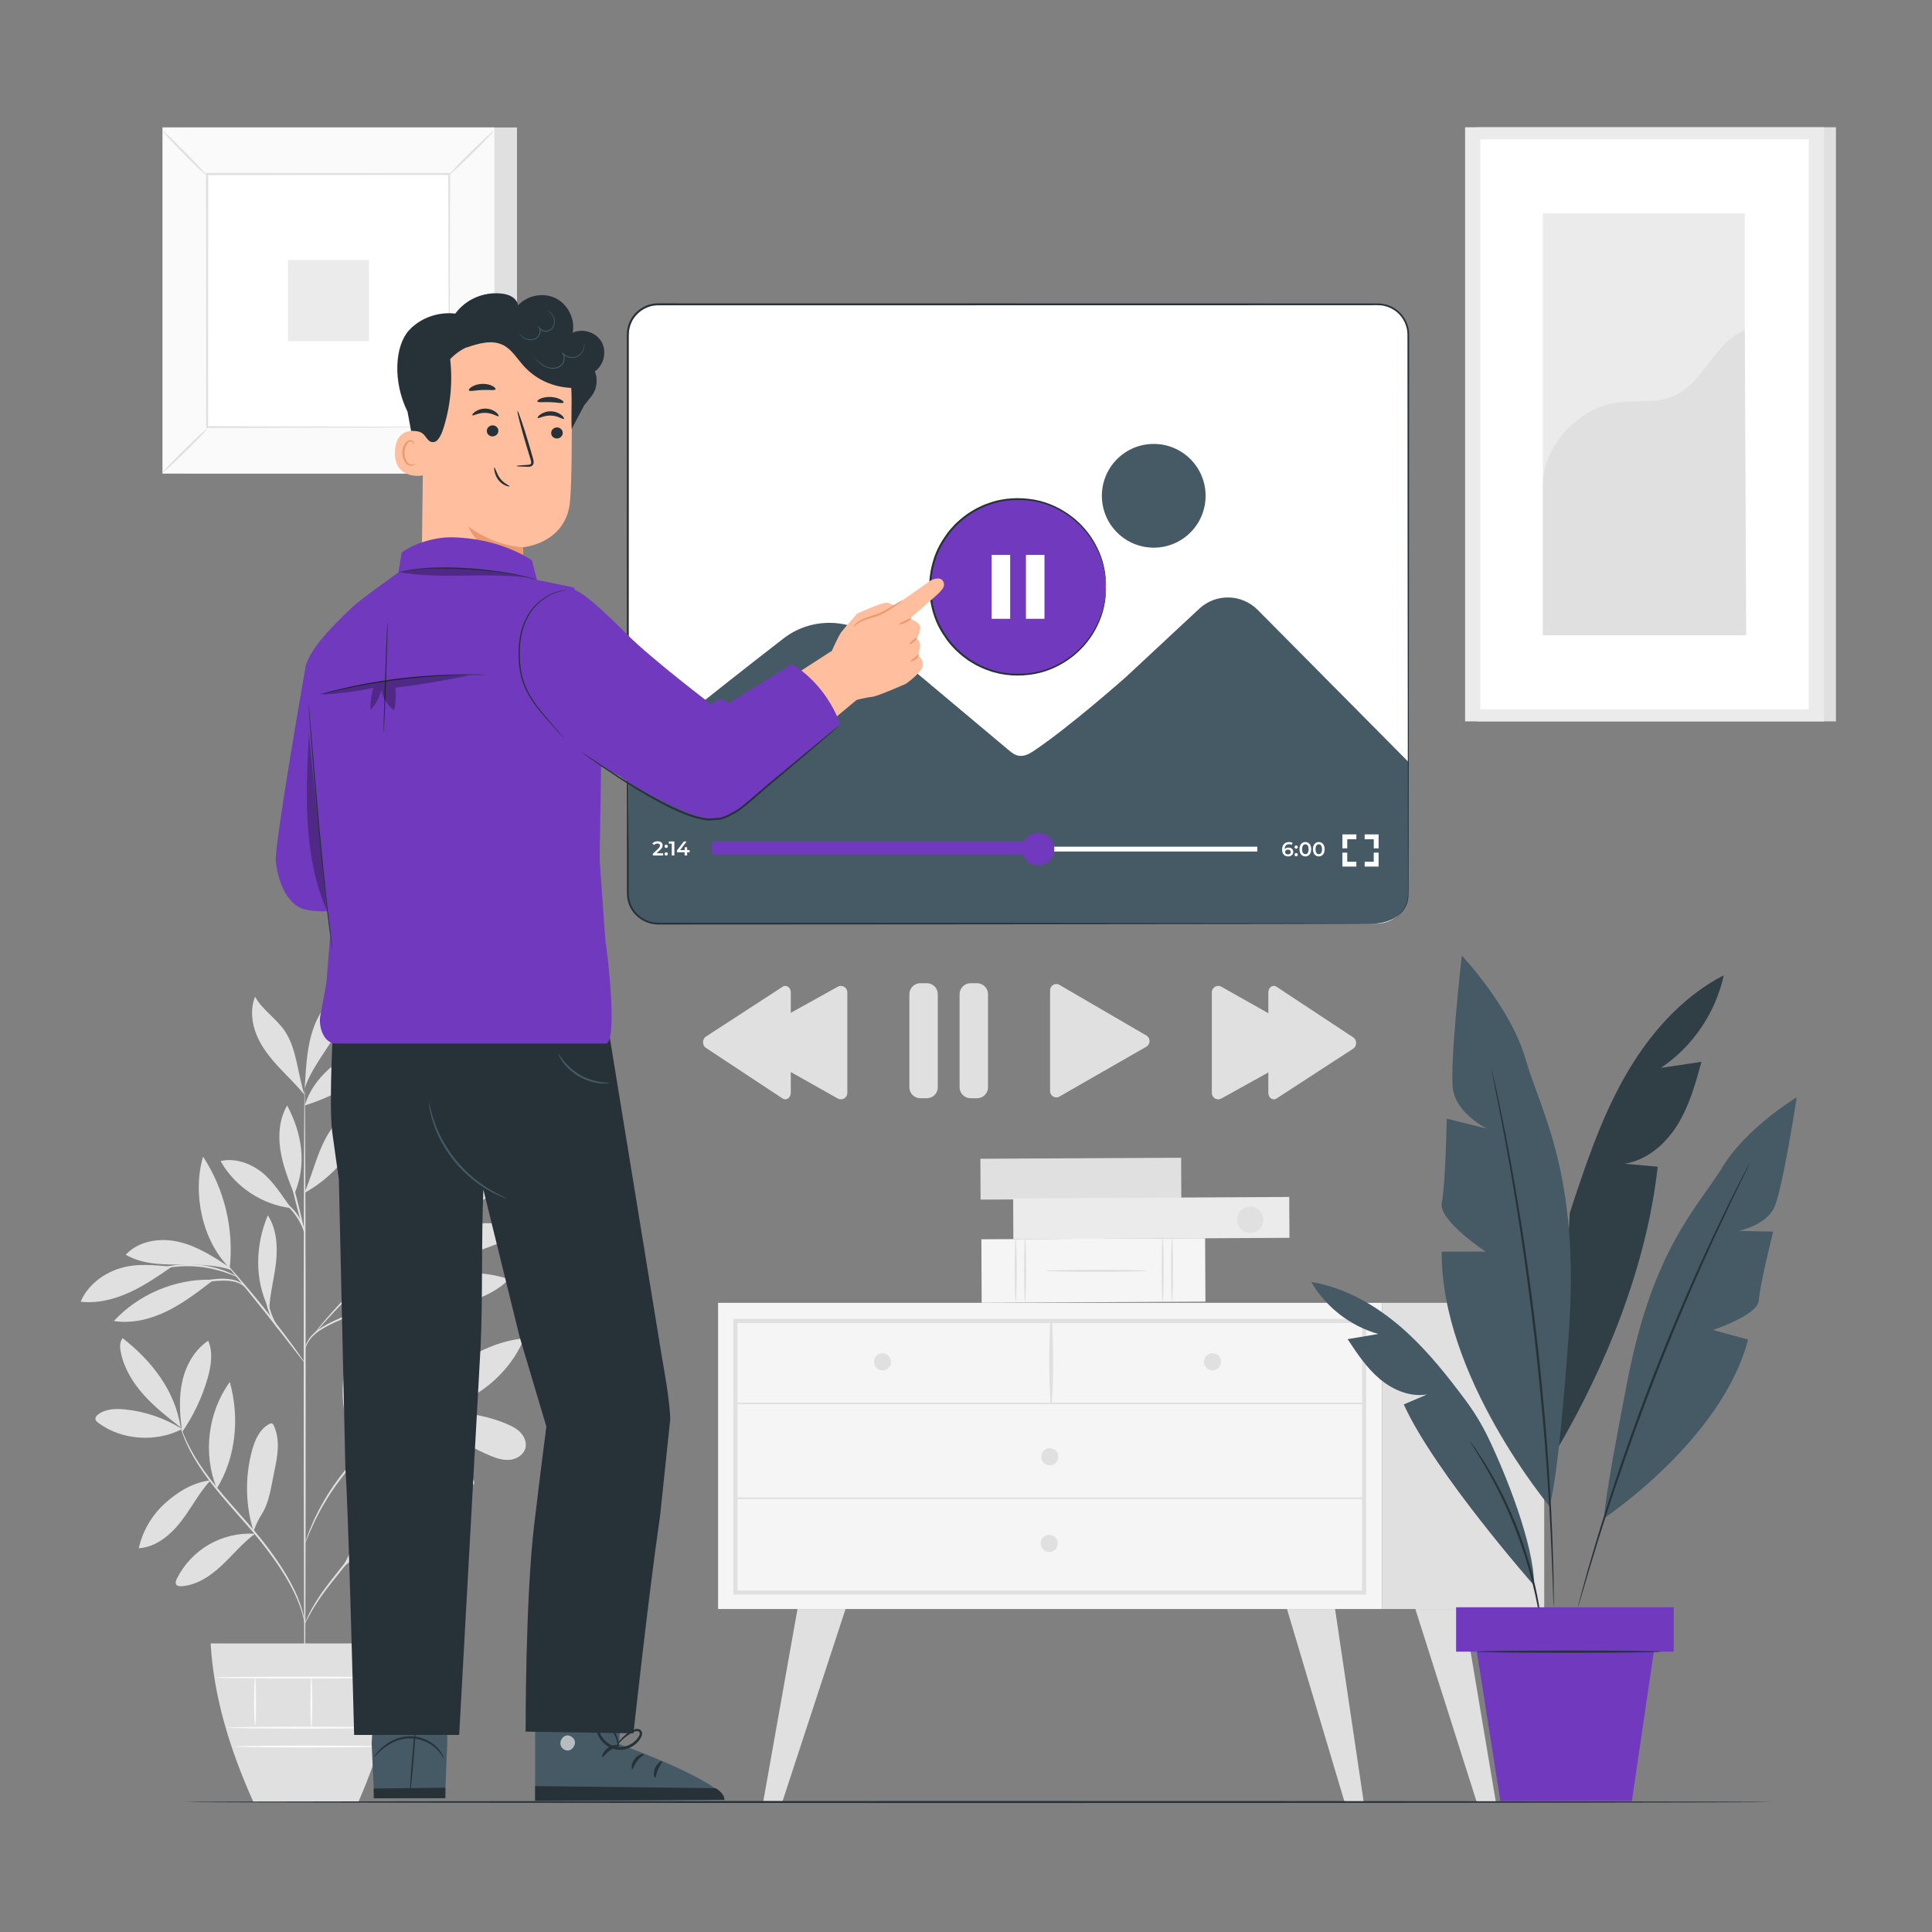 <svg xmlns="http://www.w3.org/2000/svg" xmlns:xlink="http://www.w3.org/1999/xlink" version="1.1" x="0px" y="0px" viewBox="0 0 500 500" style="enable-background:new 0 0 500 500;" xml:space="preserve">
<rect x="0" y="0" width="500" height="500" fill="#808080" stroke="none"/>
<g id="Background_Complete">
	<g>
		<g>
			<path style="fill:#e0e0e0;" d="M271.757,282.357v-26.042c0-1.269,1.323-2.067,2.393-1.444l22.537,13.121     c1.093,0.637,1.088,2.264-0.009,2.893l-22.537,12.921C273.072,284.419,271.757,283.62,271.757,282.357z"/>
		</g>
		<g>
			<path style="fill:#e0e0e0;" d="M313.616,282.851v-26.042c0-1.269,1.367-2.067,2.471-1.444l23.275,13.121     c1.129,0.637,1.124,2.264-0.01,2.893L316.078,284.3C314.973,284.913,313.616,284.114,313.616,282.851z"/>
		</g>
		<g>
			<path style="fill:#e0e0e0;" d="M328.246,282.851v-26.042c0-1.269,1.167-2.067,2.111-1.444l19.878,13.121     c0.964,0.637,0.96,2.264-0.008,2.893L330.349,284.3C329.405,284.913,328.246,284.114,328.246,282.851z"/>
		</g>
		<g>
			<path style="fill:#e0e0e0;" d="M219.284,256.809v26.042c0,1.269-1.367,2.067-2.471,1.444l-23.275-13.121     c-1.129-0.637-1.124-2.264,0.009-2.893l23.275-12.921C217.926,254.746,219.284,255.545,219.284,256.809z"/>
		</g>
		<g>
			<path style="fill:#e0e0e0;" d="M204.654,256.809v26.042c0,1.269-1.167,2.067-2.111,1.444l-19.878-13.121     c-0.964-0.637-0.96-2.264,0.008-2.893l19.878-12.921C203.494,254.746,204.654,255.545,204.654,256.809z"/>
		</g>
		<g>
			<path style="fill:#e0e0e0;" d="M239.856,284.223h-1.668c-1.571,0-2.844-1.273-2.844-2.844v-24.086     c0-1.571,1.273-2.844,2.844-2.844h1.668c1.571,0,2.844,1.273,2.844,2.844v24.086     C242.701,282.949,241.427,284.223,239.856,284.223z"/>
			<path style="fill:#e0e0e0;" d="M252.853,284.223h-1.668c-1.571,0-2.844-1.273-2.844-2.844v-24.086     c0-1.571,1.273-2.844,2.844-2.844h1.668c1.571,0,2.844,1.273,2.844,2.844v24.086     C255.697,282.949,254.424,284.223,252.853,284.223z"/>
		</g>
	</g>
	<g>
		<g>
			<rect x="382.252" y="32.934" style="fill:#e0e0e0;" width="92.888" height="153.757"/>
		</g>
		<g>
			<rect x="379.162" y="32.934" style="fill:#ebebeb;" width="92.888" height="153.757"/>
		</g>
		<g>
			<rect x="383.118" y="36.052" style="fill:#ffffff;" width="84.977" height="147.52"/>
		</g>
		<g>
			<g>
				<rect x="399.296" y="55.221" style="fill:#ebebeb;" width="52.254" height="109.182"/>
			</g>
			<g>
				<path style="fill:#e0e0e0;" d="M399.296,125.767c-0.121-10.199,9.049-20.156,19.149-21.58c4.816-0.679,9.933,0.277,14.433-1.568      c8.032-3.294,10.588-13.966,18.672-17.131l0.369,78.915h-52.623V125.767z"/>
			</g>
		</g>
	</g>
	<g>
		<g>
			<g>
				<g>
					<g>
						<g>
							<g>
								<g>
									<g>
										<rect x="47.868" y="32.991" style="fill:#e0e0e0;" width="85.936" height="89.581"/>
									</g>
								</g>
							</g>
						</g>
					</g>
				</g>
			</g>
		</g>
		<g>
			<g>
				<g>
					<g>
						<g>
							<g>
								<g>
									<g>
										<rect x="42.049" y="32.991" style="fill:#FAFAFA;" width="85.936" height="89.581"/>
									</g>
								</g>
							</g>
						</g>
					</g>
				</g>
			</g>
			<g>
				<g>
					<g>
						<g>
							<g>
								<g>
									<g>
										<path style="fill:#e0e0e0;" d="M128.011,122.598H42.022V32.964h85.989V122.598z M42.075,122.545h85.882V33.017H42.075            V122.545z"/>
									</g>
								</g>
							</g>
						</g>
					</g>
				</g>
			</g>
		</g>
		<g>
			<g>
				<g>
					<g>
						<g>
							<g>
								<g>
									<g>
										<rect x="53.6" y="45.033" style="fill:#ffffff;" width="62.832" height="65.496"/>
									</g>
								</g>
							</g>
						</g>
					</g>
				</g>
			</g>
		</g>
		<g>
			<g>
				<g>
					<g>
						<g>
							<g>
								<g>
									<g>
										<g>
											<path style="fill:#e0e0e0;" d="M53.6,110.965c0.05,0.059-0.547,0.744-1.55,1.803c-1.003,1.059-2.413,2.492-3.994,4.049             c-1.581,1.557-3.034,2.944-4.105,3.929c-1.072,0.985-1.762,1.567-1.816,1.513c-0.054-0.055,0.539-0.736,1.542-1.795             c1.003-1.059,2.417-2.495,4.003-4.057c1.585-1.561,3.041-2.952,4.112-3.936C52.864,111.485,53.551,110.906,53.6,110.965z             "/>
										</g>
									</g>
								</g>
							</g>
						</g>
					</g>
				</g>
			</g>
		</g>
		<g>
			<g>
				<g>
					<g>
						<g>
							<g>
								<g>
									<g>
										<g>
											<path style="fill:#e0e0e0;" d="M116.432,110.804c0.059-0.049,0.744,0.547,1.803,1.55             c1.059,1.004,2.492,2.414,4.049,3.994c1.557,1.581,2.944,3.034,3.929,4.105c0.984,1.072,1.567,1.762,1.513,1.816             c-0.055,0.054-0.736-0.539-1.795-1.542c-1.059-1.004-2.495-2.418-4.057-4.003c-1.561-1.585-2.951-3.041-3.936-4.112             C116.952,111.54,116.373,110.854,116.432,110.804z"/>
										</g>
									</g>
								</g>
							</g>
						</g>
					</g>
				</g>
			</g>
		</g>
		<g>
			<g>
				<g>
					<g>
						<g>
							<g>
								<g>
									<g>
										<g>
											<path style="fill:#e0e0e0;" d="M116.26,45.208c-0.049-0.059,0.547-0.744,1.551-1.803             c1.003-1.059,2.413-2.492,3.994-4.049c1.581-1.558,3.034-2.944,4.105-3.929c1.071-0.984,1.761-1.567,1.816-1.512             c0.054,0.055-0.539,0.736-1.542,1.795c-1.004,1.059-2.417,2.495-4.003,4.057c-1.585,1.561-3.041,2.951-4.112,3.936             C116.997,44.688,116.31,45.267,116.26,45.208z"/>
										</g>
									</g>
								</g>
							</g>
						</g>
					</g>
				</g>
			</g>
		</g>
		<g>
			<g>
				<g>
					<g>
						<g>
							<g>
								<g>
									<g>
										<g>
											<path style="fill:#e0e0e0;" d="M53.429,45.368c-0.059,0.05-0.744-0.547-1.803-1.55c-1.059-1.003-2.492-2.414-4.049-3.994             c-1.557-1.581-2.945-3.033-3.929-4.105c-0.985-1.072-1.567-1.762-1.512-1.816c0.054-0.055,0.736,0.538,1.795,1.542             c1.059,1.003,2.495,2.417,4.057,4.003c1.562,1.585,2.952,3.041,3.936,4.113C52.908,44.632,53.487,45.319,53.429,45.368z"/>
										</g>
									</g>
								</g>
							</g>
						</g>
					</g>
				</g>
			</g>
		</g>
		<g>
			<g>
				<g>
					<g>
						<g>
							<g>
								<g>
									<g>
										<g>
											<path style="fill:#e0e0e0;" d="M116.26,110.529c-0.005-0.004-0.009-0.112-0.014-0.318             c-0.004-0.223-0.008-0.524-0.014-0.914c-0.007-0.821-0.016-2.002-0.028-3.536c-0.015-3.103-0.036-7.617-0.063-13.349             c-0.03-11.471-0.072-27.813-0.123-47.38l0.242,0.242c-18.291,0.011-39.772,0.023-62.653,0.036h-0.006l0.278-0.278             c-0.014,24.04-0.028,46.529-0.039,65.496l-0.239-0.238c18.776,0.05,34.409,0.093,45.37,0.122             c5.476,0.027,9.784,0.048,12.744,0.062c1.462,0.012,2.588,0.021,3.372,0.028c0.371,0.006,0.658,0.01,0.871,0.013             C116.154,110.521,116.256,110.525,116.26,110.529c0.005,0.004-0.089,0.009-0.277,0.014             c-0.207,0.003-0.486,0.007-0.846,0.013c-0.773,0.006-1.883,0.015-3.326,0.027c-2.948,0.015-7.237,0.036-12.69,0.062             c-10.997,0.029-26.683,0.072-45.522,0.122l-0.239,0.001l0-0.24c-0.011-18.967-0.025-41.456-0.039-65.496l0-0.278h0.278             h0.006c22.882,0.013,44.362,0.025,62.653,0.036h0.243l-0.001,0.242c-0.051,19.631-0.093,36.026-0.123,47.535             c-0.028,5.708-0.049,10.204-0.064,13.294c-0.012,1.513-0.022,2.678-0.028,3.489c-0.006,0.379-0.01,0.671-0.014,0.888             C116.269,110.436,116.265,110.534,116.26,110.529z"/>
										</g>
									</g>
								</g>
							</g>
						</g>
					</g>
				</g>
			</g>
		</g>
		<g>
			<g>
				<g>
					<g>
						<g>
							<g>
								<g>
									<g>
										<rect x="74.533" y="67.298" style="fill:#ebebeb;" width="20.966" height="20.966"/>
									</g>
								</g>
							</g>
						</g>
					</g>
				</g>
			</g>
		</g>
	</g>
	<g>
		<g>
			<g>
				<g>
					<g>
						<g>
							<g>
								<g>
									<rect x="185.845" y="337.168" style="fill:#F5F5F5;" width="171.824" height="79.243"/>
								</g>
							</g>
						</g>
					</g>
				</g>
				<g>
					<g>
						<g>
							<g>
								<g>
									<path style="fill:#e0e0e0;" d="M353.579,412.676H189.778v-71.339h163.801V412.676z M190.846,411.608H352.51v-69.201           H190.846V411.608z"/>
								</g>
							</g>
						</g>
					</g>
				</g>
				<g>
					<g>
						<g>
							<g>
								<g>
									<rect x="357.669" y="337.168" style="fill:#e0e0e0;" width="41.976" height="79.243"/>
								</g>
							</g>
						</g>
					</g>
				</g>
				<g>
					<g>
						<g>
							<g>
								<g>
									<g>
										<path style="fill:#e0e0e0;" d="M190.312,363.415c18.408,0,36.814,0,55.222,0c29.083,0,58.166,0,87.249,0            c6.754,0,13.508,0,20.262,0c0.278,0,0.278-0.431,0-0.431c-18.407,0-36.814,0-55.222,0c-29.083,0-58.166,0-87.248,0            c-6.754,0-13.508,0-20.262,0C190.035,362.984,190.034,363.415,190.312,363.415L190.312,363.415z"/>
									</g>
								</g>
							</g>
						</g>
					</g>
				</g>
				<g>
					<g>
						<g>
							<g>
								<g>
									<g>
										<path style="fill:#e0e0e0;" d="M272.21,363.199c0.488-7.034,0.435-14.484,0.055-21.525c-0.015-0.282-0.423-0.282-0.438,0            c-0.38,7.041-0.432,14.491,0.056,21.525C271.897,363.41,272.195,363.41,272.21,363.199L272.21,363.199z"/>
									</g>
								</g>
							</g>
						</g>
					</g>
				</g>
				<g>
					<g>
						<g>
							<g>
								<g>
									<path style="fill:#e0e0e0;" d="M316.012,352.437c0,1.224-0.993,2.217-2.217,2.217c-1.225,0-2.217-0.993-2.217-2.217           c0-1.224,0.992-2.217,2.217-2.217C315.019,350.22,316.012,351.213,316.012,352.437z"/>
								</g>
							</g>
						</g>
					</g>
				</g>
				<g>
					<g>
						<g>
							<g>
								<g>
									<path style="fill:#e0e0e0;" d="M230.609,352.437c0,1.224-0.993,2.217-2.217,2.217c-1.224,0-2.217-0.993-2.217-2.217           c0-1.224,0.993-2.217,2.217-2.217C229.617,350.22,230.609,351.213,230.609,352.437z"/>
								</g>
							</g>
						</g>
					</g>
				</g>
				<g>
					<g>
						<g>
							<g>
								<g>
									<path style="fill:#e0e0e0;" d="M273.895,377.007c0,1.225-0.992,2.217-2.217,2.217c-1.225,0-2.217-0.992-2.217-2.217           c0-1.224,0.992-2.217,2.217-2.217C272.903,374.79,273.895,375.783,273.895,377.007z"/>
								</g>
							</g>
						</g>
					</g>
				</g>
				<g>
					<g>
						<g>
							<g>
								<g>
									<polygon style="fill:#e0e0e0;" points="206.388,416.411 197.542,466.161 202.518,466.161 218.828,416.411          "/>
								</g>
							</g>
						</g>
					</g>
				</g>
				<g>
					<g>
						<g>
							<g>
								<g>
									<polygon style="fill:#e0e0e0;" points="345.512,416.411 352.91,466.248 347.934,466.248 333.072,416.411          "/>
								</g>
							</g>
						</g>
					</g>
				</g>
				<g>
					<g>
						<g>
							<g>
								<g>
									<polygon style="fill:#e0e0e0;" points="378.729,416.411 387.111,466.248 382.134,466.248 366.289,416.411          "/>
								</g>
							</g>
						</g>
					</g>
				</g>
				<g>
					<g>
						<g>
							<g>
								<g>
									<path style="fill:#e0e0e0;" d="M273.746,399.434c0,1.224-0.992,2.217-2.217,2.217c-1.224,0-2.217-0.992-2.217-2.217           s0.993-2.217,2.217-2.217C272.754,397.217,273.746,398.21,273.746,399.434z"/>
								</g>
							</g>
						</g>
					</g>
				</g>
				<g>
					<g>
						<g>
							<g>
								<g>
									<g>
										<path style="fill:#e0e0e0;" d="M190.312,387.954c18.408,0,36.814,0,55.222,0c29.083,0,58.166,0,87.249,0            c6.754,0,13.508,0,20.262,0c0.278,0,0.278-0.431,0-0.431c-18.407,0-36.814,0-55.222,0c-29.083,0-58.166,0-87.248,0            c-6.754,0-13.508,0-20.262,0C190.035,387.523,190.034,387.954,190.312,387.954L190.312,387.954z"/>
									</g>
								</g>
							</g>
						</g>
					</g>
				</g>
			</g>
		</g>
		<g>
			<g>
				<g>
					<g>
						<g>
							<g>
								<g>
									
										<rect x="274.519" y="279.147" transform="matrix(0.005 1 -1 0.005 583.449 23.71)" style="fill:#e0e0e0;" width="10.576" height="51.952"/>
								</g>
							</g>
						</g>
					</g>
				</g>
			</g>
			<g>
				<g>
					<g>
						<g>
							<g>
								<g>
									<g>
										
											<rect x="274.84" y="299.933" transform="matrix(0.005 1 -1 0.005 610.44 44.093)" style="fill:#F5F5F5;" width="16.433" height="57.904"/>
									</g>
								</g>
							</g>
						</g>
					</g>
				</g>
				<g>
					<g>
						<g>
							<g>
								<g>
									<g>
										<path style="fill:#e0e0e0;" d="M300.896,336.833c-0.155,0-0.281-3.679-0.281-8.216c0-4.539,0.126-8.217,0.281-8.217            s0.281,3.678,0.281,8.217C301.177,333.154,301.052,336.833,300.896,336.833z"/>
									</g>
								</g>
							</g>
						</g>
					</g>
				</g>
				<g>
					<g>
						<g>
							<g>
								<g>
									<g>
										<path style="fill:#e0e0e0;" d="M303.329,336.833c-0.155,0-0.281-3.679-0.281-8.216c0-4.539,0.126-8.217,0.281-8.217            c0.155,0,0.281,3.678,0.281,8.217C303.61,333.154,303.484,336.833,303.329,336.833z"/>
									</g>
								</g>
							</g>
						</g>
					</g>
				</g>
				<g>
					<g>
						<g>
							<g>
								<g>
									<g>
										<path style="fill:#e0e0e0;" d="M262.861,336.833c-0.155,0-0.281-3.679-0.281-8.216c0-4.539,0.126-8.217,0.281-8.217            c0.155,0,0.281,3.678,0.281,8.217C263.142,333.154,263.016,336.833,262.861,336.833z"/>
									</g>
								</g>
							</g>
						</g>
					</g>
				</g>
				<g>
					<g>
						<g>
							<g>
								<g>
									<g>
										<path style="fill:#e0e0e0;" d="M265.293,336.833c-0.155,0-0.281-3.679-0.281-8.216c0-4.539,0.126-8.217,0.281-8.217            c0.155,0,0.281,3.678,0.281,8.217C265.574,333.154,265.448,336.833,265.293,336.833z"/>
									</g>
								</g>
							</g>
						</g>
					</g>
				</g>
				<g>
					<g>
						<g>
							<g>
								<g>
									<g>
										<path style="fill:#e0e0e0;" d="M270.6,328.882c0-0.157,5.842-0.285,13.046-0.285c7.207,0,13.048,0.127,13.048,0.285            c0,0.157-5.841,0.285-13.048,0.285C276.442,329.166,270.6,329.039,270.6,328.882z"/>
									</g>
								</g>
							</g>
						</g>
					</g>
				</g>
			</g>
			<g>
				<g>
					<g>
						<g>
							<g>
								<g>
									<g>
										
											<rect x="292.754" y="279.595" transform="matrix(0.005 1 -1 0.005 611.787 15.62)" style="fill:#ebebeb;" width="10.576" height="71.452"/>
									</g>
								</g>
							</g>
						</g>
					</g>
				</g>
				<g>
					<g>
						<g>
							<g>
								<g>
									<path style="fill:#e0e0e0;" d="M323.566,319.109c-1.865,0-3.377-1.531-3.377-3.421c0-1.889,1.512-3.42,3.377-3.42           c1.865,0,3.377,1.531,3.377,3.42C326.942,317.577,325.431,319.109,323.566,319.109z"/>
								</g>
							</g>
						</g>
					</g>
				</g>
				<g>
					<g>
						<g>
							<g>
								<g>
									
										<rect x="289.307" y="291.774" transform="matrix(-1.837 1 -1 -1.837 606.053 25.324)" style="fill:#e0e0e0;" width="2.114" height="47.829"/>
								</g>
							</g>
						</g>
					</g>
				</g>
			</g>
		</g>
	</g>
	<g>
		<g>
			<g>
				<path style="fill:#e0e0e0;" d="M47.13,369.831c-4.439-2.787-9.524-4.537-14.738-5.072c-2.408-0.247-5.039-0.177-6.971,1.282      c-0.41,0.31-0.81,0.768-0.718,1.273c0.067,0.372,0.381,0.642,0.682,0.871C31.382,372.758,40.452,373.336,47.13,369.831"/>
			</g>
			<g>
				<path style="fill:#e0e0e0;" d="M46.752,369.414c-3.336-2.604-6.692-5.225-9.519-8.375c-2.826-3.15-5.124-6.89-5.968-11.037      c-0.256-1.258-0.335-2.695,0.472-3.693C39.324,352.235,45.285,359.899,46.752,369.414"/>
			</g>
			<g>
				<path style="fill:#e0e0e0;" d="M47.051,369.774c-0.571-4.151-0.777-8.417,0.176-12.497c0.953-4.08,3.173-7.985,6.657-10.313      c1.311,3.065,0.748,6.595-0.176,9.798c-1.427,4.949-3.667,9.664-6.601,13.897"/>
			</g>
			<g>
				<path style="fill:#e0e0e0;" d="M54.489,383.101c-4.515,0.549-8.448,2.929-11.819,5.982c-3.372,3.053-5.768,7.167-6.761,11.605      c4.429-0.274,8.186-3.397,10.911-6.899c2.725-3.502,4.613-7.344,7.606-10.62"/>
			</g>
			<g>
				<path style="fill:#e0e0e0;" d="M56.105,385.233c-3.637-8.958-2.319-19.753,3.366-27.573      C62.043,366.81,61.099,377.146,56.105,385.233"/>
			</g>
			<g>
				<path style="fill:#e0e0e0;" d="M65.933,396.935c-4.098-0.254-8.264,0.722-11.822,2.77c-3.558,2.048-6.494,5.161-8.333,8.832      c-0.25,0.499-0.47,1.133-0.136,1.58c0.291,0.388,0.852,0.425,1.337,0.393c3.972-0.257,7.492-2.647,10.397-5.368      c2.905-2.721,5.435-5.865,8.645-8.218"/>
			</g>
			<g>
				<path style="fill:#e0e0e0;" d="M65.619,396.298c-2.114-6.764-2.245-14.134-0.375-20.968c0.739-2.699,1.979-5.54,4.475-6.806      c0.213-0.108,0.461-0.204,0.685-0.12c0.212,0.08,0.335,0.297,0.433,0.501c0.888,1.855,1.146,3.961,1.055,6.016      c-0.091,2.055-0.518,4.078-0.943,6.09c-0.786,3.722-1.204,7.722-3.246,10.932c-0.484,0.762-0.911,1.585-1.298,2.401      c-0.386,0.816-0.389,1.103-0.744,1.752"/>
			</g>
			<g>
				<path style="fill:#e0e0e0;" d="M91.633,400.174c-1.927-7.331,0.118-16.219,4.738-22.229c0.34-0.443,0.791-0.917,1.347-0.866      c0.851,0.079,1.071,1.212,1.033,2.066C98.418,386.637,95.919,394.02,91.633,400.174"/>
			</g>
			<g>
				<path style="fill:#e0e0e0;" d="M93.979,401.777c8.907,2.318,19.125,0.065,26.534-5.397c-4.39-2.225-9.566-2.86-14.364-1.763      C101.35,395.715,96.966,397.865,93.979,401.777"/>
			</g>
			<g>
				<path style="fill:#e0e0e0;" d="M95.957,396.896c4.989-8.133,14.552-13.441,24.081-13.924c-1.098,3.876-4.283,6.888-7.876,8.708      c-3.594,1.82-7.605,2.613-11.559,3.381C99.064,395.359,96.954,395.687,95.957,396.896"/>
			</g>
			<g>
				<path style="fill:#e0e0e0;" d="M92.129,373.209c1.351-4.628,2.709-9.296,3.08-14.103c0.371-4.807-0.314-9.825-2.809-13.95      c-4.66,9.017-5.131,19.552-0.411,28.537"/>
			</g>
			<g>
				<path style="fill:#e0e0e0;" d="M107.817,365.28c5.449-9.904,16.567-17.815,27.816-18.923      C131.294,357.161,119.459,365.512,107.817,365.28"/>
			</g>
			<g>
				<path style="fill:#e0e0e0;" d="M104.389,367.22c8.127,1.238,15.051,6.428,22.645,9.575c1.624,0.673,3.376,1.209,5.119,0.98      c1.743-0.229,3.463-1.398,3.854-3.112c0.325-1.423-0.323-2.934-1.345-3.977c-1.021-1.043-2.371-1.694-3.718-2.256      c-8.272-3.444-17.142-3.53-25.856-1.441"/>
			</g>
			<g>
				<path style="fill:#e0e0e0;" d="M99.686,372.92c1.84,0.527,2.468,1.479,3.925,2.72c4.943,4.21,10.871,7.255,17.172,8.821      c0.656,0.163,1.517,0.228,1.842-0.365c0.284-0.518-0.075-1.144-0.444-1.606c-2.64-3.303-6.406-5.563-10.368-7.039      c-3.963-1.476-7.396-3.254-12.127-2.873"/>
			</g>
			<g>
				<path style="fill:#e0e0e0;" d="M94.379,338.495c6.608,6.168,15.917,9.335,24.915,8.477c0.41-0.039,0.856-0.104,1.134-0.407      c0.627-0.682-0.125-1.735-0.856-2.305C112.248,338.548,103.375,336.181,94.379,338.495"/>
			</g>
			<g>
				<path style="fill:#e0e0e0;" d="M100.671,336.192c8.735-6.549,20.714-8.526,31.09-5.13c-3.915,3.859-9.348,5.935-14.815,6.504      C111.479,338.135,106.003,337.529,100.671,336.192"/>
			</g>
			<g>
				<path style="fill:#e0e0e0;" d="M98.171,320.373c-0.719-7.312-0.252-13.083-0.76-20.429c-0.04-0.587-0.167-1.293-0.716-1.504      c-0.764-0.294-1.402,0.645-1.652,1.425c-2.177,6.772-0.987,14.538,3.118,20.347"/>
			</g>
			<g>
				<path style="fill:#e0e0e0;" d="M97.644,321.181c4.956-3.065,8.674-7.067,12.112-11.772c2.392-3.273,4.409-7.194,3.865-11.212      c-3.359-0.067-6.552,1.786-8.737,4.338c-2.185,2.553-3.484,5.744-4.454,8.961C99.461,314.713,98.782,318.019,97.644,321.181"/>
			</g>
			<g>
				<path style="fill:#e0e0e0;" d="M109.544,317.875c10.876-4.022,21.023-10.005,29.806-17.575      c-3.561-1.434-7.637-0.576-11.196,0.861c-8.133,3.283-14.777,8.824-18.766,16.635"/>
			</g>
			<g>
				<path style="fill:#e0e0e0;" d="M100.99,325.181c5.502,0.601,11.091,0.993,16.551,0.081c5.366-0.897,10.437-3.024,15.451-5.134      c0.415-0.175,0.868-0.385,1.05-0.797c0.198-0.448-0.013-0.993-0.376-1.322c-0.363-0.329-0.846-0.486-1.318-0.618      c-5.451-1.525-11.334-0.811-16.697,0.998C110.287,320.197,105.889,322.345,100.99,325.181"/>
			</g>
			<g>
				<path style="fill:#e0e0e0;" d="M69.572,338.745c-3.754-7.577-3.51-16.42-0.267-24.23c2.283,3.478,2.562,7.908,2.144,12.047      c-0.417,4.139-1.677,8.4-1.759,12.559"/>
			</g>
			<g>
				<path style="fill:#e0e0e0;" d="M54.575,331.181c-9.372-0.179-18.748,3.815-25.112,10.698c4.678,0.735,9.496-0.472,13.751-2.549      c4.255-2.078,8.036-4.993,11.784-7.887"/>
			</g>
			<g>
				<path style="fill:#e0e0e0;" d="M44.493,327.809c-4.585-0.372-8.997-0.939-13.406,0.411c-4.409,1.351-8.421,4.417-10.218,8.664      c4.288,0.483,8.637-0.592,12.568-2.373C37.368,332.73,40.943,330.263,44.493,327.809"/>
			</g>
			<g>
				<path style="fill:#e0e0e0;" d="M59.421,327.963c-4.125-2.703-8.36-5.455-13.163-6.574s-10.368-0.292-13.717,3.328      c3.888,2.281,8.605,2.551,13.112,2.547s10.034-0.055,14.283,1.449"/>
			</g>
			<g>
				<path style="fill:#e0e0e0;" d="M59.446,328.181c-7.052-6.924-9.725-19.364-6.888-28.831      C58.101,307.772,60.583,318.163,59.446,328.181"/>
			</g>
			<g>
				<path style="fill:#e0e0e0;" d="M78.836,308.561c1.33-3.092,2.265-6.337,3.458-9.484c1.193-3.147,2.676-6.244,4.931-8.743      c2.255-2.499,5.372-4.36,8.734-4.526c-2.104,9.528-8.433,18.042-16.95,22.803"/>
			</g>
			<g>
				<path style="fill:#e0e0e0;" d="M75.327,312.65c-2.201-3.029-4.744-7.141-7.728-9.402c-2.984-2.261-6.871-3.629-10.513-2.761      C60.79,307.108,67.79,311.776,75.327,312.65"/>
			</g>
			<g>
				<path style="fill:#e0e0e0;" d="M76.029,308.814c-1.442-3.666-2.896-7.37-3.479-11.266c-0.583-3.896-0.228-8.057,1.764-11.456      c3.871,7.317,5.118,15.172,1.913,22.804"/>
			</g>
			<g>
				<path style="fill:#e0e0e0;" d="M78.872,286.092c2.193-7.254,8.835-12.594,16.005-15.045c0.904-0.309,1.862-0.567,2.806-0.421      c0.944,0.146,1.87,0.792,2.068,1.726c0.262,1.234-0.758,2.34-1.716,3.159C92.451,280.287,85.888,283.91,78.872,286.092"/>
			</g>
			<g>
				<path style="fill:#e0e0e0;" d="M78.951,280.16c0.279-4.677,0.571-9.422,2.092-13.853c1.521-4.431,4.453-8.588,8.718-10.528      c0.726,4.724-1.359,9.423-3.872,13.488c-2.513,4.065-5.543,7.901-7.052,12.436"/>
			</g>
			<g>
				<path style="fill:#e0e0e0;" d="M78.836,283.379c-1.812-5.286-1.999-12.001-5.165-16.607c-2.213-3.219-5.756-5.412-7.663-8.822      c-1.267,3.185-0.879,6.854,0.446,10.015c1.325,3.161,3.513,5.882,5.856,8.384C74.653,278.851,76.659,280.733,78.836,283.379"/>
			</g>
			<g>
				<g>
					<path style="fill:#e0e0e0;" d="M78.872,439.06c-0.141,0-0.263-35.265-0.273-78.758c-0.01-43.507,0.096-78.765,0.237-78.765       c0.141,0,0.263,35.258,0.273,78.765C79.119,403.794,79.012,439.06,78.872,439.06z"/>
				</g>
			</g>
			<g>
				<g>
					<path style="fill:#e0e0e0;" d="M109.69,333.423c0.01,0.034-0.463,0.209-1.326,0.498c-0.953,0.322-2.178,0.735-3.649,1.231       c-3.077,1.048-7.303,2.566-11.891,4.446c-4.542,1.948-8.826,3.53-11.265,5.644c-1.219,1.043-1.918,2.172-2.264,2.995       c-0.35,0.828-0.412,1.335-0.459,1.326c-0.017-0.003-0.012-0.129,0.015-0.37c0.04-0.238,0.102-0.593,0.259-1.028       c0.298-0.87,0.978-2.077,2.209-3.192c1.226-1.118,2.933-2.122,4.888-3.036c1.955-0.913,4.122-1.865,6.423-2.81       c4.601-1.886,8.861-3.354,11.972-4.317c1.555-0.485,2.824-0.842,3.703-1.078C109.188,333.501,109.68,333.389,109.69,333.423z"/>
				</g>
			</g>
			<g>
				<g>
					<path style="fill:#e0e0e0;" d="M119.791,308.611c0.011,0.013-0.117,0.149-0.372,0.397c-0.3,0.282-0.674,0.633-1.132,1.063       c-1.051,0.955-2.481,2.254-4.225,3.838c-3.648,3.248-8.595,7.653-14.061,12.52c-5.489,4.886-10.232,9.554-13.519,13.069       c-1.646,1.755-2.942,3.21-3.826,4.225c-0.413,0.471-0.751,0.857-1.022,1.167c-0.237,0.264-0.368,0.398-0.382,0.387       c-0.014-0.011,0.091-0.166,0.302-0.452c0.214-0.284,0.524-0.706,0.949-1.23c0.839-1.056,2.097-2.55,3.714-4.341       c3.228-3.587,7.945-8.31,13.445-13.205c5.508-4.874,10.52-9.253,14.162-12.41c1.788-1.534,3.254-2.792,4.332-3.716       c0.483-0.4,0.878-0.728,1.195-0.991C119.628,308.708,119.779,308.598,119.791,308.611z"/>
				</g>
			</g>
			<g>
				<g>
					<path style="fill:#e0e0e0;" d="M94.077,331.396c-0.144-0.064,1.003-2.712,2.145-6.06c1.153-3.348,1.696-6.173,1.842-6.149       c0.133,0.014-0.192,2.922-1.359,6.313c-0.574,1.693-1.208,3.182-1.707,4.238C94.498,330.794,94.139,331.424,94.077,331.396z"/>
				</g>
			</g>
			<g>
				<g>
					<path style="fill:#e0e0e0;" d="M78.904,352.741c-0.028,0.021-0.328-0.33-0.846-0.982c-0.574-0.736-1.3-1.667-2.167-2.779       c-1.82-2.353-4.336-5.6-7.156-9.154c-2.822-3.554-5.414-6.742-7.292-9.049c-0.885-1.096-1.628-2.015-2.214-2.741       c-0.517-0.652-0.791-1.024-0.764-1.047c0.027-0.023,0.351,0.305,0.915,0.918c0.565,0.612,1.364,1.513,2.339,2.638       c1.95,2.249,4.59,5.405,7.415,8.964c2.824,3.558,5.298,6.845,7.045,9.254c0.874,1.205,1.57,2.188,2.038,2.877       C78.687,352.329,78.932,352.72,78.904,352.741z"/>
				</g>
			</g>
			<g>
				<g>
					<path style="fill:#e0e0e0;" d="M72.147,344.066c-0.083,0.089-1.886-2.05-2.831-5.3c-0.697-2.29-0.728-4.385-0.642-5.343       l0.225,0.018c-0.101,0.409-0.175,0.624-0.215,0.617c-0.04-0.007-0.042-0.234-0.009-0.653l0.225,0.018       c0.082,0.95,0.227,2.973,0.904,5.198C70.717,341.77,72.284,343.98,72.147,344.066z"/>
				</g>
			</g>
			<g>
				<g>
					<path style="fill:#e0e0e0;" d="M63.423,333.092c-0.066,0.071-0.646-0.661-1.977-1.148c-1.32-0.511-3.307-0.623-5.487-0.436       c-2.182,0.16-4.131,0.549-5.526,0.892c-1.395,0.345-2.247,0.617-2.274,0.546c-0.023-0.06,0.789-0.453,2.177-0.893       c1.387-0.436,3.362-0.89,5.584-1.053c2.205-0.19,4.296-0.021,5.661,0.611C62.965,332.223,63.469,333.08,63.423,333.092z"/>
				</g>
			</g>
			<g>
				<g>
					<path style="fill:#e0e0e0;" d="M61.355,330.433c-0.039,0.079-1.151-0.461-3.028-1.103c-1.873-0.644-4.542-1.32-7.555-1.555       c-3.015-0.225-5.755,0.039-7.704,0.392c-1.952,0.349-3.134,0.715-3.16,0.631c-0.011-0.033,0.275-0.153,0.803-0.342       c0.526-0.196,1.308-0.42,2.287-0.642c1.955-0.448,4.745-0.776,7.814-0.546c3.067,0.239,5.774,0.985,7.639,1.725       c0.934,0.368,1.673,0.708,2.163,0.981C61.107,330.24,61.371,330.401,61.355,330.433z"/>
				</g>
			</g>
			<g>
				<g>
					<path style="fill:#e0e0e0;" d="M78.836,319.187c-0.136,0.035-1.125-3.4-2.208-7.671c-1.083-4.272-1.851-7.762-1.714-7.797       c0.136-0.035,1.125,3.399,2.208,7.671C78.205,315.661,78.973,319.152,78.836,319.187z"/>
				</g>
			</g>
			<g>
				<g>
					<path style="fill:#e0e0e0;" d="M78.977,319.187c-0.152,0.049-0.787-2.246-2.448-4.592c-1.616-2.396-3.678-3.599-3.602-3.718       c0.027-0.053,0.596,0.156,1.39,0.717c0.796,0.554,1.781,1.493,2.629,2.708C78.67,316.744,79.1,319.178,78.977,319.187z"/>
				</g>
			</g>
			<g>
				<g>
					<path style="fill:#e0e0e0;" d="M78.872,420.261c-0.055,0.008-0.159-0.848-0.556-2.345c-0.393-1.497-1.133-3.622-2.356-6.106       c-2.437-4.979-6.87-11.292-12.504-17.615c-2.791-3.189-5.5-6.198-7.798-9.079c-2.302-2.876-4.195-5.618-5.576-8.043       c-1.386-2.423-2.288-4.502-2.815-5.968c-0.259-0.736-0.449-1.31-0.553-1.707c-0.111-0.395-0.162-0.604-0.145-0.609       c0.046-0.014,0.302,0.807,0.883,2.245c0.58,1.437,1.526,3.477,2.941,5.858c1.411,2.384,3.32,5.084,5.631,7.93       c2.308,2.851,5.02,5.843,7.816,9.038c5.649,6.34,10.072,12.733,12.444,17.794c1.193,2.526,1.888,4.69,2.224,6.215       c0.163,0.764,0.273,1.359,0.312,1.769C78.871,420.044,78.889,420.258,78.872,420.261z"/>
				</g>
			</g>
			<g>
				<g>
					<path style="fill:#e0e0e0;" d="M106.72,388.806c0.017,0.038-0.516,0.307-1.459,0.819c-0.936,0.526-2.264,1.336-3.786,2.503       c-1.522,1.165-3.224,2.695-4.971,4.535c-1.745,1.843-3.542,3.984-5.377,6.278c-3.668,4.602-7.098,8.674-9.153,11.925       c-1.043,1.612-1.801,2.972-2.298,3.926c-0.501,0.951-0.767,1.486-0.804,1.469c-0.016-0.007,0.031-0.149,0.135-0.414       c0.109-0.262,0.256-0.657,0.49-1.143c0.444-0.985,1.159-2.381,2.171-4.03c1.995-3.329,5.398-7.457,9.06-12.052       c1.838-2.298,3.658-4.443,5.436-6.284c1.781-1.837,3.528-3.357,5.095-4.498c1.567-1.142,2.938-1.914,3.91-2.39       c0.483-0.243,0.878-0.392,1.139-0.504C106.571,388.838,106.713,388.79,106.72,388.806z"/>
				</g>
			</g>
			<g>
				<g>
					<path style="fill:#e0e0e0;" d="M107.265,399.01c0.006,0.074-1.178,0.218-3.085,0.448c-1.9,0.246-4.545,0.563-7.316,1.441       c-2.761,0.899-5.056,2.269-6.551,3.438c-1.51,1.167-2.222,2.132-2.292,2.076c-0.024-0.018,0.123-0.281,0.457-0.71       c0.33-0.432,0.87-1.009,1.607-1.645c1.471-1.268,3.788-2.72,6.622-3.644c2.839-0.898,5.52-1.159,7.437-1.314       C106.068,398.961,107.259,398.944,107.265,399.01z"/>
				</g>
			</g>
			<g>
				<g>
					<path style="fill:#e0e0e0;" d="M88.921,405.292c-0.161-0.091,1.229-2.215,2.308-5.071c1.012-2.882,1.249-5.41,1.43-5.38       c0.066,0.008,0.063,0.64-0.051,1.655c-0.121,1.012-0.364,2.418-0.9,3.899c-0.539,1.479-1.246,2.715-1.789,3.576       C89.369,404.831,88.978,405.327,88.921,405.292z"/>
				</g>
			</g>
			<g>
				<g>
					<path style="fill:#e0e0e0;" d="M115.739,361.411c0.006,0.016-0.164,0.107-0.494,0.263c-0.383,0.174-0.862,0.392-1.45,0.659       c-0.635,0.272-1.406,0.618-2.274,1.076c-0.872,0.449-1.889,0.913-2.947,1.549c-0.538,0.306-1.099,0.625-1.683,0.957       c-0.583,0.336-1.161,0.734-1.775,1.119c-1.241,0.753-2.483,1.68-3.81,2.626c-2.596,1.97-5.325,4.302-7.953,6.995       c-2.602,2.719-4.84,5.527-6.721,8.189c-0.9,1.358-1.784,2.632-2.494,3.898c-0.363,0.627-0.742,1.218-1.057,1.812       c-0.312,0.595-0.612,1.167-0.899,1.715c-0.599,1.08-1.027,2.112-1.447,2.999c-0.428,0.883-0.747,1.665-0.997,2.309       c-0.247,0.596-0.448,1.083-0.609,1.471c-0.145,0.335-0.229,0.508-0.245,0.502c-0.017-0.006,0.035-0.19,0.149-0.537       c0.137-0.398,0.31-0.897,0.521-1.508c0.223-0.657,0.516-1.453,0.921-2.352c0.397-0.902,0.804-1.95,1.386-3.047       c0.28-0.556,0.572-1.137,0.875-1.741c0.308-0.603,0.681-1.203,1.038-1.839c0.699-1.284,1.576-2.575,2.472-3.951       c1.873-2.697,4.118-5.537,6.741-8.277c2.648-2.714,5.41-5.055,8.04-7.018c1.344-0.943,2.605-1.863,3.864-2.605       c0.623-0.379,1.21-0.772,1.802-1.101c0.593-0.324,1.163-0.636,1.71-0.934c1.076-0.619,2.11-1.063,2.997-1.49       c0.884-0.435,1.67-0.756,2.319-1.001c0.604-0.232,1.097-0.421,1.49-0.572C115.55,361.453,115.732,361.395,115.739,361.411z"/>
				</g>
			</g>
			<g>
				<g>
					<path style="fill:#e0e0e0;" d="M93.699,376.178c-0.045-0.007,0.2-0.863,1.212-1.805c0.987-0.94,2.787-1.811,4.883-1.873       c2.09-0.055,3.901,0.529,5.139,1.004c1.244,0.489,1.967,0.885,1.943,0.944c-0.029,0.071-0.804-0.208-2.061-0.603       c-1.253-0.384-3.024-0.889-5.004-0.835c-1.973,0.061-3.676,0.821-4.664,1.637C94.136,375.46,93.78,376.228,93.699,376.178z"/>
				</g>
			</g>
			<g>
				<g>
					<path style="fill:#e0e0e0;" d="M90.405,379.577c-0.14-0.078,1.103-1.9,1.386-4.511c0.326-2.607-0.465-4.666-0.311-4.709       c0.056-0.023,0.333,0.456,0.573,1.314c0.241,0.854,0.4,2.097,0.244,3.454c-0.16,1.357-0.602,2.53-1.033,3.305       C90.834,379.21,90.454,379.612,90.405,379.577z"/>
				</g>
			</g>
		</g>
		<g>
			<path style="fill:#e0e0e0;" d="M54.515,425.314c0.76,13.477,4.821,27.183,11.068,41.041h27.164     c5.957-13.72,9.738-27.405,10.41-41.041H54.515z"/>
		</g>
		<g>
			<g>
				<path style="fill:#FAFAFA;" d="M98.755,447.122c0,0.141-8.944,0.255-19.974,0.255c-11.034,0-19.976-0.114-19.976-0.255      c0-0.141,8.942-0.255,19.976-0.255C89.811,446.867,98.755,446.981,98.755,447.122z"/>
			</g>
		</g>
		<g>
			<g>
				<path style="fill:#FAFAFA;" d="M98.148,452.004c0,0.141-8.385,0.255-18.725,0.255c-10.344,0-18.727-0.114-18.727-0.255      c0-0.141,8.383-0.255,18.727-0.255C89.763,451.749,98.148,451.863,98.148,452.004z"/>
			</g>
		</g>
		<g>
			<g>
				<path style="fill:#FAFAFA;" d="M66.021,434.162c0.141,0,0.255,2.802,0.255,6.257c0,3.456-0.114,6.257-0.255,6.257      c-0.141,0-0.255-2.801-0.255-6.257C65.767,436.964,65.881,434.162,66.021,434.162z"/>
			</g>
		</g>
		<g>
			<g>
				<path style="fill:#FAFAFA;" d="M80.576,434.162c0.141,0,0.255,2.901,0.255,6.479c0,3.579-0.114,6.48-0.255,6.48      c-0.141,0-0.255-2.901-0.255-6.48C80.321,437.064,80.435,434.162,80.576,434.162z"/>
			</g>
		</g>
		<g>
			<g>
				<path style="fill:#FAFAFA;" d="M94.239,434.052c0.141,0,0.255,2.959,0.255,6.609c0,3.651-0.114,6.609-0.255,6.609      c-0.141,0-0.255-2.958-0.255-6.609C93.984,437.012,94.098,434.052,94.239,434.052z"/>
			</g>
		</g>
		<g>
			<g>
				<path style="fill:#FAFAFA;" d="M102.295,434.162c0,0.141-10.49,0.255-23.427,0.255c-12.942,0-23.43-0.114-23.43-0.255      c0-0.141,10.488-0.255,23.43-0.255C91.805,433.907,102.295,434.022,102.295,434.162z"/>
			</g>
		</g>
	</g>
</g>
<g id="Background_Simple" style="display:none;">
	<path style="display:inline;fill:#F5F5F5;" d="M409.705,89.174l-2.014-3.319c-16.98-27.982-47.682-44.851-80.051-42.804   c-4.161,0.263-8.304,0.826-12.391,1.701c-29.43,6.3-55.038,28.555-65.652,57.058c-6.242,16.763-7.987,36.063-19.833,49.369   c-15.417,17.317-41.592,17.86-64.605,17.143c-23.013-0.717-49.205-0.106-64.547,17.279c-9.609,10.888-12.662,26.371-11.888,40.952   c2.051,38.604,28.951,73.122,63.161,90.279c34.21,17.157,74.488,18.694,111.929,11.146c52.45-10.573,102.329-39.609,132.311-84.455   C426.105,198.676,433.693,137.578,409.705,89.174z"/>
</g>
<g id="Floor">
	<g>
		<path style="fill:#263238;" d="M458.337,466.354c0,0.144-91.94,0.26-205.327,0.26c-113.427,0-205.347-0.117-205.347-0.26    c0-0.144,91.92-0.26,205.347-0.26C366.397,466.094,458.337,466.211,458.337,466.354z"/>
	</g>
</g>
<g id="Screen">
	<g>
		<g>
			<path style="fill:#ffffff;" d="M356.604,239.032H170.339c-4.345,0-7.867-3.522-7.867-7.867V86.625     c0-4.345,3.522-7.867,7.867-7.867h186.265c4.345,0,7.867,3.522,7.867,7.867v144.54     C364.47,235.51,360.948,239.032,356.604,239.032z"/>
			<path style="fill:#455A64;" d="M325.484,157.835c-4.131-4.166-10.823-4.298-15.115-0.3l-18.9,17.603     c0,0-14.457,12.839-23.832,19.126c-1.082,0.726-2.37,1.501-3.801,1.343c-1.135-0.126-1.998-0.811-2.767-1.455     c-8.302-6.964-16.605-13.929-24.907-20.894l-9.079-7.561c-7.004-5.833-17.122-6.026-24.333-0.451     c-18.625,14.4-39.986,31.644-39.986,31.644l-0.246,35.527c-0.025,3.648,3.878,6.615,8.701,6.615h184.075     c5.068,0,9.177-3.107,9.177-6.94v-34.94L325.484,157.835z"/>
			<g>
				
					<ellipse transform="matrix(0.707 -0.707 0.707 0.707 -3.249 248.742)" style="fill:#455A64;" cx="298.633" cy="128.293" rx="13.426" ry="13.426"/>
			</g>
			<g>
				<path style="fill:#263238;" d="M356.604,239.032c0,0,0.155-0.017,0.461-0.037c0.306-0.011,0.763-0.07,1.351-0.209      c1.146-0.285,2.946-0.989,4.391-2.883c0.708-0.933,1.309-2.151,1.505-3.593c0.116-0.715,0.087-1.48,0.087-2.28      c-0.002-0.799-0.004-1.631-0.006-2.497c-0.007-3.464-0.015-7.459-0.024-11.955c-0.02-17.997-0.048-44.027-0.083-76.19      c-0.01-16.084-0.02-33.702-0.032-52.614c0.058-2.315-1.021-4.619-2.841-6.092c-0.912-0.73-1.993-1.256-3.141-1.515      c-1.141-0.283-2.362-0.159-3.588-0.187c-4.886,0.002-9.85,0.004-14.887,0.006c-10.074,0.004-20.442,0.007-31.075,0.011      c-42.531,0.006-89.288,0.013-138.367,0.02c-2.99-0.04-5.863,1.863-7.005,4.602c-0.277,0.682-0.482,1.395-0.564,2.128      c-0.072,0.723-0.053,1.489-0.054,2.25c0,1.52,0,3.038,0,4.553c0,6.061-0.001,12.081-0.001,18.057      c-0.001,11.953-0.003,23.731-0.004,35.304c-0.005,23.146-0.01,45.472-0.015,66.741c-0.002,5.317-0.003,10.568-0.005,15.749      c0.027,1.285-0.069,2.613,0.083,3.836c0.175,1.234,0.643,2.427,1.387,3.421c1.449,2.029,3.916,3.214,6.376,3.143      c10.075,0.005,19.856,0.009,29.313,0.013c18.914,0.012,36.531,0.022,52.616,0.032c32.163,0.035,58.191,0.063,76.186,0.083      c8.99,0.021,15.971,0.038,20.713,0.049c2.363,0.011,4.166,0.02,5.387,0.026C355.982,239.014,356.604,239.032,356.604,239.032      s-0.622,0.018-1.835,0.027c-1.221,0.006-3.024,0.014-5.387,0.026c-4.742,0.011-11.724,0.028-20.713,0.049      c-17.995,0.02-44.023,0.048-76.186,0.083c-16.084,0.01-33.702,0.02-52.616,0.032c-9.457,0.004-19.238,0.008-29.313,0.013      c-2.581,0.078-5.219-1.178-6.751-3.327c-0.789-1.054-1.289-2.32-1.475-3.63c-0.162-1.334-0.06-2.598-0.09-3.901      c-0.002-5.181-0.004-10.432-0.005-15.749c-0.005-21.268-0.01-43.595-0.015-66.741c-0.001-11.573-0.003-23.351-0.004-35.304      c0-5.977-0.001-11.997-0.001-18.057c0-1.515,0-3.033,0-4.553c0.003-0.758-0.02-1.517,0.058-2.309      c0.088-0.783,0.306-1.546,0.603-2.275c1.219-2.927,4.291-4.96,7.483-4.917c49.078,0.007,95.836,0.014,138.367,0.021      c10.632,0.004,21.001,0.007,31.075,0.011c5.037,0.002,10.001,0.004,14.887,0.006c1.208,0.03,2.453-0.1,3.684,0.201      c1.215,0.276,2.358,0.833,3.321,1.606c1.923,1.554,3.061,4.006,2.997,6.433c-0.011,18.912-0.022,36.53-0.032,52.614      c-0.035,32.163-0.063,58.193-0.083,76.19c-0.009,4.497-0.017,8.492-0.024,11.955c-0.002,0.866-0.004,1.698-0.006,2.497      c-0.004,0.795,0.021,1.569-0.101,2.299c-0.208,1.464-0.826,2.697-1.551,3.637c-1.478,1.908-3.305,2.601-4.462,2.871      c-0.594,0.131-1.054,0.181-1.361,0.184C356.759,239.033,356.604,239.032,356.604,239.032z"/>
			</g>
		</g>
		<g>
			<path style="fill:#ffffff;" d="M171.628,220.824v0.57h-2.67v-0.45l1.439-1.367c0.352-0.336,0.414-0.548,0.414-0.75     c0-0.331-0.228-0.523-0.673-0.523c-0.352,0-0.647,0.119-0.848,0.378l-0.471-0.362c0.279-0.378,0.782-0.601,1.376-0.601     c0.787,0,1.294,0.398,1.294,1.04c0,0.352-0.098,0.673-0.6,1.144l-0.968,0.921H171.628z"/>
			<path style="fill:#ffffff;" d="M171.992,219.028c0-0.259,0.191-0.43,0.424-0.43c0.233,0,0.424,0.171,0.424,0.43     c0,0.248-0.192,0.429-0.424,0.429C172.183,219.457,171.992,219.276,171.992,219.028z M171.992,221     c0-0.259,0.191-0.429,0.424-0.429c0.233,0,0.424,0.17,0.424,0.429c0,0.248-0.192,0.429-0.424,0.429     C172.183,221.429,171.992,221.248,171.992,221z"/>
			<path style="fill:#ffffff;" d="M174.526,217.77v3.623h-0.672v-3.059h-0.766v-0.565H174.526z"/>
			<path style="fill:#ffffff;" d="M178.473,220.571h-0.642v0.822h-0.652v-0.822h-1.988v-0.467l1.785-2.334h0.72l-1.682,2.231h1.186     v-0.73h0.632v0.73h0.642V220.571z"/>
		</g>
		<g>
			<rect x="184.392" y="219.122" style="fill:#ffffff;" width="140.993" height="1.253"/>
		</g>
		<g>
			<rect x="184.186" y="217.772" style="fill:#713abe;" width="85.897" height="3.342"/>
		</g>
		<g>
			<path style="fill:#713abe;" d="M272.857,219.749c0,2.31-1.872,4.182-4.182,4.182c-2.31,0-4.182-1.872-4.182-4.182     c0-2.31,1.872-4.182,4.182-4.182C270.984,215.567,272.857,217.439,272.857,219.749z"/>
		</g>
		<g>
			<path style="fill:#ffffff;" d="M334.701,220.468c0,0.721-0.585,1.176-1.325,1.176c-0.988,0-1.568-0.636-1.568-1.801     c0-1.243,0.725-1.925,1.775-1.925c0.362,0,0.709,0.077,0.952,0.232l-0.248,0.508c-0.197-0.13-0.435-0.176-0.689-0.176     c-0.683,0-1.113,0.425-1.113,1.247v0.006c0.218-0.254,0.565-0.378,0.968-0.378C334.168,219.356,334.701,219.79,334.701,220.468z      M334.048,220.499c0-0.378-0.285-0.615-0.724-0.615c-0.435,0-0.735,0.264-0.735,0.621c0,0.341,0.269,0.61,0.75,0.61     C333.759,221.115,334.048,220.877,334.048,220.499z"/>
			<path style="fill:#ffffff;" d="M335.028,219.226c0-0.259,0.191-0.43,0.424-0.43c0.232,0,0.424,0.171,0.424,0.43     c0,0.248-0.192,0.429-0.424,0.429C335.218,219.655,335.028,219.474,335.028,219.226z M335.028,221.198     c0-0.259,0.191-0.429,0.424-0.429c0.232,0,0.424,0.17,0.424,0.429c0,0.248-0.192,0.429-0.424,0.429     C335.218,221.627,335.028,221.446,335.028,221.198z"/>
			<path style="fill:#ffffff;" d="M336.309,219.78c0-1.19,0.652-1.863,1.511-1.863c0.865,0,1.517,0.673,1.517,1.863     c0,1.19-0.652,1.863-1.517,1.863C336.961,221.644,336.309,220.97,336.309,219.78z M338.659,219.78     c0-0.875-0.341-1.278-0.839-1.278c-0.491,0-0.833,0.404-0.833,1.278c0,0.875,0.342,1.278,0.833,1.278     C338.318,221.058,338.659,220.655,338.659,219.78z"/>
			<path style="fill:#ffffff;" d="M339.788,219.78c0-1.19,0.652-1.863,1.511-1.863c0.865,0,1.517,0.673,1.517,1.863     c0,1.19-0.652,1.863-1.517,1.863C340.44,221.644,339.788,220.97,339.788,219.78z M342.138,219.78     c0-0.875-0.341-1.278-0.839-1.278c-0.491,0-0.833,0.404-0.833,1.278c0,0.875,0.342,1.278,0.833,1.278     C341.797,221.058,342.138,220.655,342.138,219.78z"/>
		</g>
		<g>
			<polygon style="fill:#ffffff;" points="348.669,219.555 347.416,219.555 347.416,215.942 351.022,215.942 351.022,217.195      348.669,217.195    "/>
		</g>
		<g>
			<polygon style="fill:#ffffff;" points="351.025,224.27 347.412,224.27 347.412,220.665 348.665,220.665 348.665,223.017      351.025,223.017    "/>
		</g>
		<g>
			<polygon style="fill:#ffffff;" points="356.779,224.27 353.172,224.27 353.172,223.017 355.525,223.017 355.525,220.656      356.779,220.656    "/>
		</g>
		<g>
			<polygon style="fill:#ffffff;" points="356.782,219.548 355.529,219.548 355.529,217.195 353.169,217.195 353.169,215.942      356.782,215.942    "/>
		</g>
	</g>
</g>
<g id="Button">
	<g>
		<g>
			<g>
				<g>
					
						<ellipse transform="matrix(0.159 -0.987 0.987 0.159 71.619 387.839)" style="fill:#713abe;" cx="263.471" cy="151.88" rx="22.754" ry="22.754"/>
					<g>
						<path style="fill:#263238;" d="M286.225,151.88c-0.009,0-0.024-0.125-0.045-0.368c-0.02-0.269-0.047-0.626-0.08-1.079        c-0.016-0.24-0.033-0.504-0.053-0.794c-0.032-0.291-0.096-0.606-0.149-0.948c-0.112-0.685-0.218-1.479-0.483-2.342        c-0.406-1.752-1.233-3.822-2.531-6.014c-1.309-2.183-3.194-4.462-5.757-6.395c-2.555-1.915-5.777-3.543-9.496-4.198        c-3.693-0.632-7.861-0.516-11.829,0.993c-1.01,0.324-1.959,0.824-2.935,1.292c-0.924,0.559-1.898,1.075-2.759,1.775        c-0.915,0.628-1.714,1.414-2.552,2.171c-0.757,0.838-1.552,1.658-2.204,2.609c-1.339,1.86-2.508,3.926-3.215,6.198        c-0.733,2.258-1.128,4.656-1.16,7.097c0.032,2.442,0.426,4.841,1.159,7.1c0.707,2.273,1.876,4.34,3.215,6.2        c0.652,0.951,1.447,1.772,2.204,2.61c0.838,0.757,1.637,1.543,2.552,2.171c0.86,0.7,1.835,1.216,2.759,1.775        c0.976,0.469,1.925,0.969,2.935,1.292c3.969,1.509,8.137,1.626,11.83,0.993c3.718-0.656,6.941-2.284,9.496-4.199        c2.563-1.933,4.448-4.212,5.757-6.395c1.298-2.192,2.125-4.261,2.531-6.014c0.265-0.863,0.371-1.657,0.482-2.342        c0.053-0.343,0.117-0.658,0.149-0.948c0.019-0.29,0.037-0.554,0.053-0.794c0.034-0.453,0.06-0.809,0.08-1.079        C286.201,152.004,286.216,151.88,286.225,151.88s0.012,0.125,0.008,0.369c-0.007,0.27-0.017,0.629-0.029,1.084        c-0.008,0.242-0.018,0.508-0.028,0.8c-0.024,0.293-0.08,0.611-0.125,0.957c-0.096,0.692-0.187,1.495-0.439,2.369        c-0.38,1.775-1.186,3.879-2.477,6.113c-1.302,2.225-3.193,4.555-5.783,6.539c-2.582,1.965-5.853,3.643-9.64,4.331        c-3.76,0.664-8.013,0.562-12.073-0.967c-1.032-0.328-2.004-0.835-3.003-1.312c-0.947-0.568-1.943-1.094-2.824-1.807        c-0.936-0.641-1.756-1.442-2.613-2.215c-0.776-0.854-1.589-1.693-2.258-2.664c-1.372-1.9-2.569-4.014-3.295-6.339        c-0.752-2.311-1.156-4.766-1.188-7.263c0.033-2.496,0.437-4.951,1.19-7.261c0.726-2.324,1.923-4.437,3.295-6.337        c0.669-0.971,1.482-1.809,2.258-2.663c0.857-0.773,1.677-1.573,2.613-2.214c0.881-0.712,1.877-1.238,2.824-1.806        c0.998-0.477,1.97-0.984,3.002-1.312c4.059-1.528,8.311-1.631,12.071-0.967c3.786,0.687,7.058,2.365,9.64,4.33        c2.59,1.984,4.482,4.314,5.784,6.539c1.292,2.235,2.098,4.338,2.478,6.114c0.252,0.875,0.343,1.678,0.439,2.37        c0.045,0.346,0.101,0.664,0.125,0.957c0.01,0.292,0.019,0.559,0.028,0.8c0.012,0.455,0.022,0.814,0.029,1.085        C286.237,151.755,286.234,151.88,286.225,151.88z"/>
					</g>
				</g>
			</g>
		</g>
		<g>
			<rect x="256.636" y="143.612" style="fill:#ffffff;" width="4.793" height="16.535"/>
			<rect x="265.513" y="143.612" style="fill:#ffffff;" width="4.793" height="16.535"/>
		</g>
	</g>
</g>
<g id="Plant">
	<g>
		<g>
			<g>
				<path style="fill:#455A64;" d="M446.096,252.404c-11.134,5.768-19.673,15.698-25.812,26.632      c-6.139,10.934-10.096,22.932-14.016,34.843l-3.43,61.432c12.956-22.041,23.355-47.951,26.164-73.363      c-2.874-0.256-5.748-0.512-8.622-0.768c5.781-0.882,10.633-5.071,13.72-10.037c3.087-4.966,4.676-10.694,6.228-16.332      c-3.506,0.521-7.013,1.042-10.519,1.564C438.048,270.877,444.02,262.087,446.096,252.404z"/>
			</g>
		</g>
		<g style="opacity:0.3;">
			<g>
				<g>
					<path d="M446.096,252.404c-11.134,5.768-19.673,15.698-25.812,26.632c-6.139,10.934-10.096,22.932-14.016,34.843l-3.43,61.432       c12.956-22.041,23.355-47.951,26.164-73.363c-2.874-0.256-5.748-0.512-8.622-0.768c5.781-0.882,10.633-5.071,13.72-10.037       c3.087-4.966,4.676-10.694,6.228-16.332c-3.506,0.521-7.013,1.042-10.519,1.564       C438.048,270.877,444.02,262.087,446.096,252.404z" fill="#000000"/>
				</g>
			</g>
		</g>
		<g>
			<g>
				<path style="fill:#455A64;" d="M400.921,389.705c0,0-28.121-33.659-27.796-65.79h11.36c0,0-12.339-8.114-11.362-12.658      c0.976-4.544,1.301-21.746,1.301-21.746l10.386,2.596c0,0-7.789-3.895-8.763-10.061c-0.974-6.167,2.272-34.728,2.272-34.728      s12.658,13.307,16.552,26.939c3.895,13.632,14.118,29.535,11.116,71.079C402.984,386.88,400.921,389.705,400.921,389.705z"/>
			</g>
		</g>
		<g>
			<g>
				<path style="fill:#455A64;" d="M415.178,392.882c0,0,30.466-20.296,37.235-46.2l-9.133-2.485c0,0,11.695-3.824,11.904-7.691      c0.209-3.867,3.712-17.767,3.712-17.767l-8.918-0.185c0,0,7.115-1.427,9.247-6.172c2.132-4.745,5.771-28.417,5.771-28.417      s-13.088,7.929-19.202,18.036c-6.114,10.107-17.812,20.656-24.488,54.713C414.631,390.771,415.178,392.882,415.178,392.882z"/>
			</g>
		</g>
		<g>
			<g>
				<g>
					<path style="fill:#263238;" d="M386,276.665c0.01-0.002,0.045,0.116,0.104,0.349c0.063,0.264,0.145,0.605,0.248,1.035       c0.214,0.95,0.514,2.288,0.897,3.993c0.391,1.734,0.846,3.86,1.339,6.336c0.502,2.474,1.087,5.289,1.658,8.415       c1.207,6.24,2.479,13.701,3.789,22.002c1.269,8.307,2.536,17.46,3.662,27.093c1.103,9.639,1.957,18.841,2.617,27.22       c0.619,8.382,1.082,15.937,1.331,22.288c0.157,3.174,0.229,6.048,0.306,8.571c0.085,2.523,0.127,4.697,0.141,6.474       c0.016,1.747,0.029,3.118,0.038,4.092c-0.002,0.442-0.004,0.793-0.005,1.064c-0.004,0.24-0.011,0.363-0.022,0.363       c-0.01,0-0.023-0.122-0.038-0.362c-0.014-0.271-0.031-0.621-0.053-1.063c-0.035-0.973-0.084-2.343-0.147-4.089       c-0.049-1.776-0.124-3.948-0.24-6.468c-0.107-2.521-0.208-5.392-0.391-8.563c-0.301-6.345-0.807-13.892-1.454-22.266       c-0.688-8.37-1.559-17.564-2.66-27.195c-1.124-9.625-2.374-18.773-3.614-27.079c-1.28-8.299-2.509-15.762-3.664-22.008       c-0.545-3.129-1.102-5.948-1.573-8.427c-0.463-2.481-0.885-4.613-1.242-6.353c-0.337-1.714-0.602-3.059-0.79-4.015       c-0.079-0.435-0.143-0.781-0.191-1.047C386.006,276.789,385.99,276.667,386,276.665z"/>
				</g>
			</g>
		</g>
		<g>
			<g>
				<path style="fill:#455A64;" d="M397.021,410.316c0,0-25.734-29.199-33.724-46.85l6.032-2.577      c-4.372,0.721-8.852-1.158-12.243-4.011c-3.39-2.854-5.88-6.607-8.321-10.306l7.946-1.343      c-7.226-2.028-13.592-6.959-17.362-13.449c9.377,1.542,17.861,6.693,24.851,13.13c5.661,5.213,10.455,11.265,15.059,17.449      c2.246,3.016,4.211,6.23,5.848,9.615C389.431,380.914,397.035,399.593,397.021,410.316z"/>
			</g>
		</g>
		<g>
			<g>
				<g>
					<path style="fill:#263238;" d="M452.818,300.96c0.009,0.004-0.031,0.106-0.116,0.299c-0.102,0.221-0.232,0.501-0.393,0.85       c-0.375,0.779-0.898,1.864-1.562,3.242c-1.377,2.805-3.328,6.883-5.691,11.944c-4.731,10.119-10.964,24.244-17.118,40.138       c-6.142,15.905-11.033,30.551-14.34,41.22c-1.657,5.334-2.957,9.664-3.824,12.665c-0.436,1.466-0.779,2.62-1.025,3.449       c-0.115,0.366-0.208,0.66-0.281,0.893c-0.066,0.2-0.105,0.302-0.115,0.299c-0.01-0.003,0.01-0.109,0.058-0.315       c0.059-0.237,0.133-0.536,0.225-0.909c0.221-0.836,0.529-2,0.92-3.479c0.801-3.021,2.042-7.371,3.649-12.724       c3.209-10.708,8.043-25.389,14.191-41.31c6.159-15.91,12.458-30.023,17.288-40.104c2.412-5.042,4.421-9.095,5.86-11.87       c0.705-1.358,1.261-2.426,1.66-3.194c0.182-0.338,0.329-0.609,0.445-0.824C452.751,301.048,452.809,300.956,452.818,300.96z"/>
				</g>
			</g>
		</g>
		<g>
			<g>
				<g>
					<path style="fill:#263238;" d="M399.204,422.828c-0.02,0.002-0.064-0.182-0.129-0.536c-0.07-0.421-0.154-0.932-0.256-1.549       c-0.199-1.347-0.537-3.29-1.011-5.677c-0.465-2.389-1.128-5.211-1.972-8.314c-0.871-3.095-1.939-6.467-3.24-9.943       c-1.321-3.469-2.749-6.706-4.141-9.605c-1.418-2.887-2.785-5.443-4.015-7.543c-1.222-2.104-2.252-3.785-2.993-4.928       c-0.331-0.531-0.605-0.97-0.831-1.332c-0.185-0.308-0.274-0.476-0.258-0.487c0.016-0.011,0.138,0.134,0.354,0.421       c0.25,0.345,0.555,0.765,0.923,1.273c0.8,1.106,1.887,2.759,3.159,4.844c1.28,2.081,2.691,4.628,4.142,7.516       c1.425,2.9,2.876,6.149,4.204,9.636c1.308,3.494,2.366,6.889,3.213,10.008c0.82,3.126,1.444,5.97,1.859,8.378       c0.424,2.405,0.701,4.364,0.831,5.723c0.059,0.624,0.108,1.14,0.149,1.565C399.219,422.637,399.224,422.826,399.204,422.828z"/>
				</g>
			</g>
		</g>
		<g>
			<g>
				<rect x="376.838" y="415.96" style="fill:#713abe;" width="56.323" height="11.489"/>
			</g>
		</g>
		<g>
			<g>
				<polygon style="fill:#713abe;" points="382.204,427.449 388.297,466.094 422.33,466.094 428.009,427.449     "/>
			</g>
		</g>
		<g>
			<g>
				<g>
					<path style="fill:#263238;" d="M429.705,427.449c0,0.16-10.655,0.29-23.795,0.29c-13.145,0-23.797-0.13-23.797-0.29       c0-0.16,10.652-0.29,23.797-0.29C419.051,427.159,429.705,427.289,429.705,427.449z"/>
				</g>
			</g>
		</g>
	</g>
</g>
<g id="Character">
	<g>
		<g>
			<g>
				<g>
					<g>
						<g>
							<g>
								<g>
									<g>
										<g>
											<g>
												<g>
													<g>
														<g>
															<g>
																<path style="fill:#455A64;" d="M138.494,442.248v23.795l48.959-0.232c-0.356-4.825-27.226-14.451-27.226-14.451                  l0.534-9.111H138.494z"/>
															</g>
														</g>
													</g>
												</g>
											</g>
										</g>
									</g>
								</g>
							</g>
						</g>
						<g style="opacity:0.6;">
							<g>
								<g>
									<g>
										<g>
											<g>
												<g>
													<g>
														<g>
															<g>
																<g>
																	<path style="fill:#ffffff;" d="M146.413,449.206c-0.939,0.282-1.574,1.391-1.341,2.377                   c0.233,0.985,1.315,1.667,2.259,1.402c0.943-0.264,1.745-1.572,1.407-2.524c-0.338-0.952-1.651-1.68-2.505-1.189"/>
																</g>
															</g>
														</g>
													</g>
												</g>
											</g>
										</g>
									</g>
								</g>
							</g>
						</g>
						<g>
							<g>
								<g>
									<g>
										<g>
											<g>
												<g>
													<g>
														<g>
															<g>
																<path style="fill:#263238;" d="M138.494,466.043v-3.8l46.743,0.542c0,0,2.437,1.437,2.215,3.026L138.494,466.043z"/>
															</g>
														</g>
													</g>
												</g>
											</g>
										</g>
									</g>
								</g>
							</g>
						</g>
						<g>
							<g>
								<g>
									<g>
										<g>
											<g>
												<g>
													<g>
														<g>
															<g>
																<g>
																	<path style="fill:#263238;" d="M160.226,451.819c-0.004,0.247-1.191,0.377-2.35,1.188                   c-1.179,0.78-1.767,1.858-1.987,1.763c-0.22-0.045,0.113-1.526,1.533-2.482                   C158.832,451.319,160.275,451.592,160.226,451.819z"/>
																</g>
															</g>
														</g>
													</g>
												</g>
											</g>
										</g>
									</g>
								</g>
							</g>
						</g>
						<g>
							<g>
								<g>
									<g>
										<g>
											<g>
												<g>
													<g>
														<g>
															<g>
																<g>
																	<path style="fill:#263238;" d="M166.641,454.021c0.058,0.238-0.966,0.673-1.758,1.73                   c-0.823,1.031-1.01,2.164-1.247,2.156c-0.223,0.042-0.408-1.401,0.601-2.695                   C165.235,453.91,166.632,453.786,166.641,454.021z"/>
																</g>
															</g>
														</g>
													</g>
												</g>
											</g>
										</g>
									</g>
								</g>
							</g>
						</g>
						<g>
							<g>
								<g>
									<g>
										<g>
											<g>
												<g>
													<g>
														<g>
															<g>
																<g>
																	<path style="fill:#263238;" d="M169.527,460.085c-0.215,0.056-0.564-1.173,0.027-2.534                   c0.582-1.366,1.695-1.916,1.799-1.712c0.137,0.201-0.574,0.937-1.043,2.062                   C169.815,459.015,169.762,460.057,169.527,460.085z"/>
																</g>
															</g>
														</g>
													</g>
												</g>
											</g>
										</g>
									</g>
								</g>
							</g>
						</g>
						<g>
							<g>
								<g>
									<g>
										<g>
											<g>
												<g>
													<g>
														<g>
															<g>
																<g>
																	<path style="fill:#263238;" d="M159.751,445.053c-0.096,0.226-1.192-0.098-2.535,0.016                   c-1.345,0.087-2.384,0.571-2.511,0.361c-0.14-0.176,0.868-1.106,2.451-1.217                   C158.737,444.088,159.865,444.858,159.751,445.053z"/>
																</g>
															</g>
														</g>
													</g>
												</g>
											</g>
										</g>
									</g>
								</g>
							</g>
						</g>
					</g>
				</g>
			</g>
			<g>
				<g>
					<g>
						<g>
							<path style="fill:#263238;" d="M160.023,452.884c0.036,0.005,0.161-0.507,0.105-1.454c-0.07-0.933-0.361-2.328-1.297-3.751         c-0.473-0.701-1.092-1.403-1.915-1.975c-0.398-0.273-1.018-0.572-1.653-0.284c-0.595,0.28-0.931,0.932-0.964,1.567         c0.063,2.449,1.857,4.708,4.302,5.567c2.509,0.861,5.161-0.202,6.613-1.924c0.356-0.439,0.699-0.884,0.878-1.469         c0.083-0.286,0.123-0.623,0.007-0.952c-0.111-0.323-0.373-0.581-0.666-0.688c-0.591-0.198-1.093-0.024-1.526,0.147         c-0.425,0.2-0.79,0.407-1.139,0.636c-1.389,0.907-2.275,1.955-2.799,2.715c-0.526,0.767-0.708,1.255-0.675,1.275         c0.11,0.11,1.013-1.879,3.728-3.551c0.655-0.368,1.514-0.897,2.206-0.661c0.303,0.122,0.424,0.472,0.279,0.889         c-0.128,0.41-0.442,0.826-0.77,1.212c-1.325,1.522-3.72,2.447-5.92,1.683c-2.173-0.716-3.811-2.88-3.876-4.836         c0.011-0.453,0.25-0.869,0.577-1.03c0.313-0.164,0.725-0.026,1.091,0.212c0.752,0.493,1.359,1.131,1.823,1.767         c0.926,1.295,1.28,2.596,1.428,3.486C159.994,452.364,159.964,452.881,160.023,452.884z"/>
						</g>
					</g>
				</g>
			</g>
		</g>
		<g>
			<g>
				<g>
					<g>
						<g>
							<g>
								<g>
									<g>
										<polygon style="fill:#455A64;" points="115.746,443.457 115.746,451.141 115.191,464.952 96.836,465.39 96.182,451.141             96.72,442.459           "/>
									</g>
								</g>
							</g>
						</g>
					</g>
				</g>
			</g>
			<g>
				<g>
					<g>
						<g>
							<g>
								<g>
									<g>
										<g>
											<path style="fill:#263238;" d="M106.116,463.911c-0.112,0.005,0.153-4.219,0.59-9.435             c0.437-5.217,0.883-9.45,0.994-9.456c0.112-0.005-0.153,4.218-0.59,9.435             C106.673,459.672,106.228,463.906,106.116,463.911z"/>
										</g>
									</g>
								</g>
							</g>
						</g>
					</g>
				</g>
			</g>
			<g>
				<g>
					<g>
						<g>
							<g>
								<g>
									<g>
										<polygon style="fill:#263238;" points="115.265,462.652 96.72,462.863 96.72,465.39 115.277,465.368           "/>
									</g>
								</g>
							</g>
						</g>
					</g>
				</g>
			</g>
			<g>
				<g>
					<g>
						<g>
							<g>
								<g>
									<g>
										<g>
											<path style="fill:#263238;" d="M96.766,454.713c-0.028-0.021,0.129-0.286,0.469-0.729c0.34-0.442,0.881-1.05,1.636-1.716             c0.756-0.662,1.738-1.381,2.964-1.951c1.214-0.578,2.696-0.986,4.278-0.972c3.175,0.004,5.845,1.527,7.16,3.046             c0.683,0.749,1.104,1.454,1.344,1.956c0.236,0.506,0.323,0.802,0.292,0.814c-0.1,0.055-0.543-1.124-1.922-2.506             c-1.335-1.387-3.868-2.759-6.881-2.766c-3.003-0.016-5.477,1.471-6.982,2.671             C97.59,453.789,96.843,454.775,96.766,454.713z"/>
										</g>
									</g>
								</g>
							</g>
						</g>
					</g>
				</g>
			</g>
		</g>
		<g>
			<path style="fill:#263238;" d="M157.067,263.965l-2.142-3.351l-68.587,3.222c0,0-1.315,21.308-0.362,29.109     c0.306,2.505,1.719,12.202,1.719,12.202l1.693,75.158c0.645,5.964,2.262,68.697,2.262,68.697h27.185l5.543-100.561     c0.585-11.193,0.161-28.154,0.725-40.536l9.338,37.934l6.954,23.341c0,0-1.5,11.578-3.144,25.361     c-2.303,19.313-2.222,53.598-2.222,53.598l27.906,0.446c0,0,3.875-35.617,6.909-56.417l2.604-24.825     c0.015-4.153-1.809-14.308-2.127-15.977L157.067,263.965z"/>
			<g>
				<path style="fill:#455A64;" d="M131.193,310.169c-0.012,0.033-0.458-0.118-1.256-0.422c-0.401-0.146-0.888-0.338-1.429-0.612      c-0.543-0.269-1.183-0.538-1.835-0.938c-0.665-0.376-1.395-0.789-2.13-1.309c-0.762-0.481-1.514-1.08-2.312-1.703      c-1.556-1.291-3.171-2.836-4.652-4.647c-1.467-1.822-2.661-3.711-3.607-5.5c-0.435-0.914-0.879-1.768-1.187-2.616      c-0.353-0.828-0.614-1.625-0.836-2.357c-0.251-0.723-0.385-1.403-0.529-1.992c-0.152-0.588-0.239-1.103-0.292-1.527      c-0.124-0.845-0.175-1.312-0.14-1.317c0.107-0.019,0.346,1.858,1.305,4.726c0.24,0.717,0.517,1.495,0.883,2.306      c0.32,0.829,0.772,1.664,1.212,2.559c0.955,1.751,2.142,3.603,3.586,5.397c1.458,1.783,3.038,3.314,4.555,4.607      c0.779,0.623,1.511,1.227,2.253,1.716c0.715,0.529,1.424,0.954,2.071,1.346C129.457,309.426,131.235,310.07,131.193,310.169z"/>
			</g>
			<g>
				<path style="fill:#455A64;" d="M157.68,280.305c0.006,0.05-0.901,0.207-2.371,0.07c-1.464-0.133-3.484-0.645-5.449-1.772      c-1.963-1.131-3.422-2.622-4.262-3.83c-0.85-1.209-1.155-2.078-1.109-2.097c0.08-0.042,0.497,0.76,1.396,1.879      c0.891,1.121,2.334,2.513,4.229,3.606c1.897,1.088,3.826,1.636,5.241,1.856C156.774,280.241,157.677,280.215,157.68,280.305z"/>
			</g>
		</g>
		<g>
			<path style="fill:#FFBE9D;" d="M214.765,169.572c0,0,2.167-4.924,2.923-5.923c0.755-0.999,4.114-4.837,4.114-4.837     s6.748-3.126,7.85-2.812c1.102,0.314,1.867,0.781,1.867,0.781l9.431-6.599c0,0,2.212-1.159,3.066,0.156     c0.855,1.316-0.323,2.312-0.827,2.926c-0.504,0.614-7.336,6.47-7.336,6.47l-0.251,0.461c0,0,2.543,0.785,2.552,2.173     c0.009,1.388-0.912,2.926-0.912,2.926s1.275,0.932,0.779,2.626c-0.497,1.694-0.497,1.694-0.497,1.694s1.53,1.011,1.287,2.706     c-0.243,1.695-4.285,4.605-4.285,4.605s-7.339,3.277-8.861,3.424c-1.522,0.146-4.988,1.016-4.988,1.016L214.765,169.572z"/>
			<g>
				<path style="fill:#EB996E;" d="M233.551,155.345c0.037,0.057-0.607,0.574-1.695,1.355c-1.102,0.756-2.601,1.86-4.546,2.644      c-1.957,0.689-3.751,1.046-4.867,1.744c-1.143,0.643-1.569,1.381-1.636,1.333c-0.06-0.012,0.28-0.871,1.446-1.639      c1.132-0.817,3.001-1.251,4.877-1.915c1.844-0.74,3.386-1.792,4.527-2.467C232.792,155.698,233.512,155.284,233.551,155.345z"/>
			</g>
			<g>
				<path style="fill:#EB996E;" d="M235.791,159.897c0.062,0.029-0.007,0.272-0.267,0.513c-0.253,0.242-0.652,0.494-1.109,0.706      c-0.921,0.417-1.688,0.625-1.749,0.512c-0.072-0.135,0.641-0.57,1.533-0.973c0.445-0.206,0.837-0.391,1.112-0.534      C235.586,159.981,235.725,159.861,235.791,159.897z"/>
			</g>
			<g>
				<path style="fill:#EB996E;" d="M237.291,165.035c0.102,0.094-0.206,0.592-0.751,1.043c-0.544,0.452-1.09,0.663-1.164,0.546      c-0.076-0.12,0.323-0.509,0.838-0.938C236.731,165.258,237.187,164.938,237.291,165.035z"/>
			</g>
			<g>
				<path style="fill:#EB996E;" d="M237.8,169.28c0.128,0.045-0.062,0.766-0.746,1.32c-0.68,0.559-1.425,0.601-1.443,0.466      c-0.033-0.142,0.548-0.384,1.121-0.861C237.314,169.74,237.668,169.219,237.8,169.28z"/>
			</g>
			<polygon style="fill:#FFBE9D;" points="215.088,168.555 202.458,176.723 207.467,192.977 223.534,179.607 222.559,172.355    "/>
		</g>
		<g>
			<g>
				<g>
					<g>
						<g>
							<g>
								<g>
									<g>
										<g>
											<g>
												<g>
													<g>
														<g>
															<g>
																<g>
																	<g>
																		<g>
																			<g>
																				<g>
																					<g>
																						<path style="fill:#FFBE9D;" d="M109.664,103.767l-0.546,43.97c-0.093,7.477,1.298,18.481,13.127,18.088l0,0                        c10.237-1.114,12.953-10.805,13.033-17.784c0.038-3.31,0.076-6.07,0.102-6.41c0,0,11.207-0.914,12.153-11.983                        c0.457-5.349,0.501-16.443,0.425-26.48c-0.081-10.78-8.441-19.684-19.192-20.469l-1.069-0.078                        C116.122,82.453,109.512,92.19,109.664,103.767z"/>
																					</g>
																				</g>
																			</g>
																		</g>
																	</g>
																</g>
															</g>
														</g>
													</g>
												</g>
											</g>
										</g>
									</g>
								</g>
							</g>
							<g>
								<g>
									<g>
										<g>
											<g>
												<g>
													<g>
														<g>
															<g>
																<g>
																	<g>
																		<g>
																			<g>
																				<g>
																					<g>
																						<path style="fill:#EB996E;" d="M135.38,141.632c0,0-7.013-0.101-14.113-5.318c0,0,2.928,8.349,14.056,8.159                        L135.38,141.632z"/>
																					</g>
																				</g>
																			</g>
																		</g>
																	</g>
																</g>
															</g>
														</g>
													</g>
												</g>
											</g>
										</g>
									</g>
								</g>
							</g>
						</g>
					</g>
				</g>
				<g>
					<g>
						<g>
							<g>
								<g>
									<g>
										<g>
											<g>
												<g>
													<g>
														<g>
															<g>
																<g>
																	<g>
																		<g>
																			<g>
																				<g>
																					<g>
																						<g>
																							<g>
																								<g>
																									<g>
																										<path style="fill:#263238;" d="M129.034,107.705c-0.22,0.224-1.498-0.805-3.353-0.855                            c-1.852-0.077-3.239,0.86-3.434,0.621c-0.096-0.106,0.133-0.515,0.738-0.94                            c0.596-0.423,1.602-0.822,2.757-0.782c1.155,0.041,2.114,0.505,2.66,0.968                            C128.96,107.183,129.142,107.605,129.034,107.705z"/>
																									</g>
																								</g>
																							</g>
																						</g>
																					</g>
																				</g>
																			</g>
																		</g>
																	</g>
																</g>
															</g>
														</g>
													</g>
												</g>
											</g>
										</g>
									</g>
									<g>
										<g>
											<g>
												<g>
													<g>
														<g>
															<g>
																<g>
																	<g>
																		<g>
																			<g>
																				<g>
																					<g>
																						<g>
																							<g>
																								<g>
																									<path style="fill:#263238;" d="M128.978,111.541c-0.03,0.792-0.725,1.42-1.553,1.404                           c-0.826-0.016-1.474-0.67-1.444-1.462c0.03-0.792,0.725-1.421,1.552-1.406                           C128.361,110.093,129.008,110.748,128.978,111.541z"/>
																								</g>
																							</g>
																						</g>
																					</g>
																				</g>
																			</g>
																		</g>
																	</g>
																</g>
															</g>
														</g>
													</g>
												</g>
											</g>
										</g>
									</g>
									<g>
										<g>
											<g>
												<g>
													<g>
														<g>
															<g>
																<g>
																	<g>
																		<g>
																			<g>
																				<g>
																					<g>
																						<g>
																							<g>
																								<g>
																									<path style="fill:#263238;" d="M133.679,120.605c-0.001-0.097,1.071-0.203,2.802-0.297                           c0.438-0.013,0.856-0.069,0.951-0.361c0.125-0.307-0.022-0.789-0.196-1.31                           c-0.332-1.082-0.679-2.216-1.044-3.404c-1.441-4.844-2.451-8.813-2.255-8.87                           c0.196-0.056,1.523,3.824,2.964,8.668c0.345,1.194,0.675,2.332,0.989,3.42                           c0.128,0.506,0.37,1.087,0.101,1.723c-0.141,0.316-0.477,0.529-0.761,0.583                           c-0.285,0.065-0.53,0.052-0.746,0.049C134.75,120.773,133.679,120.702,133.679,120.605z"/>
																								</g>
																							</g>
																						</g>
																					</g>
																				</g>
																			</g>
																		</g>
																	</g>
																</g>
															</g>
														</g>
													</g>
												</g>
											</g>
										</g>
									</g>
								</g>
							</g>
						</g>
						<g>
							<g>
								<g>
									<g>
										<g>
											<g>
												<g>
													<g>
														<g>
															<g>
																<g>
																	<g>
																		<g>
																			<g>
																				<g>
																					<path style="fill:#263238;" d="M128.245,100.732c-0.179,0.411-1.664,0.102-3.442,0.193                       c-1.78,0.054-3.239,0.483-3.445,0.088c-0.091-0.189,0.186-0.568,0.79-0.935                       c0.599-0.366,1.536-0.688,2.603-0.732c1.066-0.042,2.022,0.202,2.644,0.519                       C128.022,100.181,128.323,100.537,128.245,100.732z"/>
																				</g>
																			</g>
																		</g>
																	</g>
																</g>
															</g>
														</g>
													</g>
												</g>
											</g>
										</g>
									</g>
								</g>
							</g>
						</g>
						<g>
							<g>
								<g>
									<g>
										<g>
											<g>
												<g>
													<g>
														<g>
															<g>
																<g>
																	<g>
																		<g>
																			<g>
																				<g>
																					<path style="fill:#263238;" d="M145.858,104.169c-0.194,0.335-1.642-0.037-3.395-0.091                       c-1.754-0.086-3.209,0.17-3.394-0.18c-0.081-0.167,0.208-0.468,0.819-0.734                       c0.606-0.266,1.542-0.47,2.594-0.429c1.051,0.043,1.981,0.321,2.579,0.635                       C145.663,103.685,145.944,104.008,145.858,104.169z"/>
																				</g>
																			</g>
																		</g>
																	</g>
																</g>
															</g>
														</g>
													</g>
												</g>
											</g>
										</g>
									</g>
								</g>
							</g>
						</g>
					</g>
				</g>
				<g>
					<g>
						<g>
							<g>
								<g>
									<g>
										<g>
											<g>
												<g>
													<g>
														<g>
															<g>
																<g>
																	<path style="fill:#FFBE9D;" d="M109.97,112.036c-0.183-0.096-7.448-2.807-7.759,4.784                   c-0.311,7.592,7.375,6.338,7.397,6.121S109.97,112.036,109.97,112.036z"/>
																</g>
															</g>
														</g>
													</g>
												</g>
											</g>
										</g>
									</g>
								</g>
							</g>
						</g>
					</g>
				</g>
				<g>
					<g>
						<g>
							<g>
								<g>
									<g>
										<g>
											<g>
												<g>
													<g>
														<g>
															<g>
																<g>
																	<g>
																		<path style="fill:#EB996E;" d="M107.407,119.97c-0.033-0.026-0.136,0.087-0.364,0.18                    c-0.222,0.091-0.6,0.144-0.99-0.02c-0.79-0.327-1.413-1.628-1.394-2.998c0.009-0.691,0.181-1.344,0.448-1.878                    c0.255-0.546,0.63-0.919,1.037-0.974c0.405-0.076,0.682,0.177,0.765,0.394c0.093,0.216,0.039,0.366,0.078,0.381                    c0.021,0.02,0.168-0.12,0.12-0.437c-0.025-0.152-0.107-0.335-0.279-0.488c-0.176-0.155-0.441-0.242-0.723-0.223                    c-0.587,0.017-1.136,0.534-1.43,1.12c-0.326,0.588-0.535,1.321-0.545,2.097c-0.014,1.532,0.711,2.995,1.795,3.358                    c0.529,0.161,0.98,0.019,1.218-0.151C107.385,120.153,107.432,119.985,107.407,119.97z"/>
																	</g>
																</g>
															</g>
														</g>
													</g>
												</g>
											</g>
										</g>
									</g>
								</g>
							</g>
						</g>
					</g>
				</g>
				<g>
					<path style="fill:#263238;" d="M131.888,125.862c0.083-0.192-1.405-0.637-2.45-2.033c-0.523-0.687-0.824-1.436-1.051-1.983       c-0.221-0.551-0.389-0.897-0.471-0.872c-0.077,0.024-0.058,0.397,0.064,0.997c0.127,0.593,0.385,1.441,0.977,2.221       c0.583,0.788,1.365,1.259,1.939,1.485C131.476,125.912,131.868,125.926,131.888,125.862z"/>
				</g>
				<g>
					<g>
						<g>
							<g>
								<g>
									<g>
										<g>
											<g>
												<g>
													<path style="fill:#263238;" d="M145.941,108.403c-0.22,0.224-1.498-0.805-3.353-0.855               c-1.852-0.077-3.239,0.86-3.434,0.621c-0.096-0.106,0.133-0.515,0.737-0.94c0.596-0.423,1.602-0.822,2.757-0.782               c1.155,0.041,2.114,0.505,2.661,0.968C145.867,107.881,146.048,108.303,145.941,108.403z"/>
												</g>
											</g>
										</g>
									</g>
								</g>
							</g>
						</g>
					</g>
				</g>
				<g>
					<g>
						<g>
							<g>
								<g>
									<g>
										<g>
											<g>
												<path style="fill:#263238;" d="M145.636,112.079c-0.03,0.792-0.725,1.42-1.553,1.405              c-0.826-0.016-1.474-0.67-1.444-1.462c0.03-0.792,0.725-1.421,1.552-1.406              C145.019,110.632,145.666,111.287,145.636,112.079z"/>
											</g>
										</g>
									</g>
								</g>
							</g>
						</g>
					</g>
				</g>
			</g>
			<g>
				<path style="fill:#263238;" d="M155.68,88.47c-1.425-2.492-4.873-3.583-7.471-2.364c0.683-3.485-1.197-7.314-4.372-8.906      s-7.368-0.807-9.752,1.826c-0.15-0.944-0.815-1.752-1.633-2.246c-0.818-0.495-1.775-0.71-2.725-0.813      c-2.956-0.321-6.016,0.401-8.516,2.011c-1.31,0.844-2.456,1.933-3.39,3.18c-4.39-0.516-9.046,1.091-12.021,4.386      c-3.566,3.95-4.238,13.106-0.332,21.014l0.92,4.959c1.225-0.003,2.346,0.084,3.101,0.763c1.026,0.923,1.485,2.658,3.19,2      c0.868-0.336,1.66-2.156,1.95-3.04c1.927-5.867,2.567-12.151,1.871-18.286c1.213-1.294,2.678-2.351,4.288-3.095l-0.131,0.118      c3.093-1.075,6.593-2.132,9.528-0.679c2.277,1.127,3.615,3.489,5.317,5.374c3.226,3.573,7.577,5.514,12.386,5.721      c0.164,3.117-0.098,7.522,0.065,10.639l2.622-4.993l0.002,0.025c0.215-0.365,0.392-0.734,0.564-1.103l0.059-0.112l0-0.014      c0.001-0.001,0.001-0.003,0.002-0.004c0.48-0.39,0.843-1.103,1.653-2.031c1.566-1.794,2-4.498,1.074-6.691      C156.297,94.486,157.105,90.962,155.68,88.47z"/>
				<polygon style="fill:#263238;" points="152.106,103.088 152.096,103.079 152.096,103.079     "/>
			</g>
			<g>
				<path style="fill:#455A64;" d="M151.142,88.584c0.008-0.002,0.026,0.054,0.055,0.163c0.031,0.109,0.06,0.275,0.07,0.491      c0.022,0.428-0.048,1.086-0.442,1.779c-0.197,0.343-0.475,0.69-0.848,0.982c-0.374,0.286-0.851,0.511-1.384,0.59      c-1.05,0.172-2.351-0.183-3.165-1.191l0.188-0.162c0.359,0.385,0.556,0.939,0.535,1.488c-0.02,0.739-0.341,1.436-0.848,1.913      c-0.517,0.474-1.175,0.701-1.795,0.764c-1.262,0.123-2.357-0.349-3.121-0.858c-0.776-0.517-1.307-1.052-1.668-1.418      c-0.359-0.371-0.543-0.588-0.531-0.599c0.013-0.013,0.221,0.182,0.599,0.529c0.38,0.343,0.926,0.853,1.696,1.338      c0.758,0.48,1.814,0.906,3.001,0.778c0.581-0.063,1.191-0.284,1.652-0.713c0.455-0.43,0.749-1.073,0.766-1.739      c0.019-0.497-0.156-0.977-0.465-1.313l0.188-0.162c0.74,0.927,1.954,1.277,2.936,1.128c1.01-0.135,1.742-0.798,2.123-1.439      c0.394-0.65,0.489-1.278,0.494-1.694C151.181,88.818,151.119,88.589,151.142,88.584z"/>
			</g>
			<g>
				<path style="fill:#455A64;" d="M141.643,80.264c0.004-0.007,0.06,0.018,0.163,0.073c0.101,0.058,0.249,0.147,0.423,0.286      c0.344,0.273,0.831,0.736,1.145,1.487c0.317,0.732,0.357,1.821-0.261,2.735c-0.301,0.448-0.792,0.829-1.383,0.95      c-0.581,0.122-1.241,0.029-1.769-0.343c-0.166-0.119-0.307-0.268-0.421-0.419l0.217-0.123c0.242,0.568,0.177,1.2-0.057,1.706      c-0.23,0.513-0.646,0.911-1.104,1.131c-0.933,0.448-1.915,0.302-2.586-0.005c-0.686-0.313-1.123-0.746-1.393-1.051      c-0.27-0.311-0.38-0.509-0.369-0.517c0.016-0.012,0.152,0.167,0.438,0.452c0.286,0.28,0.73,0.68,1.393,0.957      c0.646,0.273,1.571,0.383,2.417-0.039c0.416-0.208,0.779-0.564,0.984-1.029c0.208-0.458,0.258-1.019,0.048-1.506l-0.401-0.932      l0.618,0.809c0.099,0.129,0.219,0.257,0.363,0.361c0.458,0.324,1.051,0.413,1.572,0.306c0.526-0.105,0.962-0.435,1.244-0.841      c0.575-0.828,0.565-1.839,0.286-2.538c-0.275-0.719-0.725-1.188-1.042-1.477C141.843,80.407,141.63,80.284,141.643,80.264z"/>
			</g>
		</g>
		<g>
			<g>
				<g>
					<g>
						<path style="fill:#713abe;" d="M79.162,172.102c0,0-8.179,46.454-7.784,50.798c0.395,4.344,2.57,11.254,7.504,12.439        c4.934,1.185,9.475,0,9.475,0l-5.923-57.059L79.162,172.102z"/>
					</g>
					<path style="fill:#713abe;" d="M156.691,243.665l-1.506-21.113l0.449-28.406l-7.008-42.079l-9.665-1.982l-1.282-5.036       c0,0-7.892-5.827-20.908-5.995c-4.004-0.052-9.668,1.522-12.833,3.977l-0.828,5.11c0,0-9.789,6.958-11.952,9.004       c-9.049,8.559-10.943,12.061-11.996,14.957c-1.053,2.896,6.282,70.154,6.282,70.154l-0.976,12.121l-1.497,8.091       c-0.707,3.029,0.706,7.467,3.814,7.598h69.975C159.924,270.138,157.295,246.771,156.691,243.665z"/>
					<path style="fill:#713abe;" d="M204.963,171.886l-16.479,10.175c-3.053-2.667-4.031,0.516-4.031,0.516       s-15.611-11.843-22.083-18.306c-7.233-7.225-12.13-11.579-14.356-11.75c-0.638-0.049-10.874,1.648-10.874,1.648       s0,0-3.009,10.328c-3.009,10.329,10.038,28.096,10.038,28.096l16.376,8.305c1.594,1.45,10.099,6.572,18.746,9.966       c4.695,1.843,10.03,0.878,13.838-2.43l24.281-21.144C213.343,176.348,204.963,171.886,204.963,171.886z"/>
					<g>
						<g>
							<path style="fill:#263238;" d="M138.962,150.085c-0.003,0.01-0.128-0.016-0.362-0.074c-0.264-0.07-0.602-0.159-1.019-0.269         c-0.887-0.225-2.174-0.535-3.782-0.838c-3.21-0.632-7.699-1.228-12.68-1.563c-4.984-0.303-9.515-0.275-12.771,0.038         c-1.629,0.14-2.938,0.343-3.837,0.506c-0.423,0.084-0.766,0.151-1.034,0.204c-0.237,0.044-0.364,0.062-0.366,0.051         c-0.003-0.01,0.118-0.048,0.351-0.111c0.265-0.067,0.605-0.154,1.025-0.261c0.895-0.199,2.206-0.436,3.839-0.604         c3.265-0.369,7.813-0.432,12.811-0.127c4.995,0.336,9.493,0.968,12.703,1.656c1.607,0.332,2.892,0.674,3.771,0.935         c0.412,0.133,0.745,0.24,1.006,0.324C138.846,150.03,138.965,150.075,138.962,150.085z"/>
						</g>
					</g>
					<g style="opacity:0.3;">
						<g>
							<path d="M103.337,148.082c10.753,1.903,21.651,0.018,33.03,1.364C125.38,147.171,113.938,146.093,103.337,148.082" fill="#000000"/>
						</g>
					</g>
					<g style="opacity:0.3;">
						<g>
							<path d="M84.469,235.426c-6.048-14.164-5.332-30.175-4.512-45.554L84.469,235.426z" fill="#000000"/>
						</g>
					</g>
					<g>
						<g>
							<path style="fill:#263238;" d="M79.862,182.154c0.005,0,0.015,0.055,0.028,0.164c0.014,0.124,0.031,0.284,0.053,0.484         c0.041,0.445,0.1,1.068,0.174,1.862c0.141,1.637,0.341,3.973,0.589,6.852c0.488,5.786,1.152,13.78,1.959,22.603         c0.81,8.826,1.637,16.808,2.312,22.578c0.331,2.886,0.62,5.219,0.823,6.831c0.096,0.792,0.172,1.414,0.226,1.857         c0.021,0.2,0.038,0.36,0.051,0.484c0.01,0.109,0.012,0.166,0.007,0.166s-0.018-0.055-0.038-0.163         c-0.021-0.123-0.048-0.282-0.081-0.481c-0.068-0.442-0.162-1.062-0.283-1.851c-0.239-1.608-0.56-3.939-0.919-6.823         c-0.73-5.767-1.59-13.749-2.401-22.577c-0.808-8.825-1.438-16.822-1.871-22.612c-0.207-2.881-0.375-5.219-0.493-6.858         c-0.05-0.795-0.089-1.42-0.117-1.866c-0.009-0.201-0.017-0.361-0.023-0.486C79.856,182.21,79.857,182.154,79.862,182.154z"/>
						</g>
					</g>
					<g>
						<g>
							<path style="fill:#263238;" d="M125.677,174.629c0,0.01-0.153,0.018-0.443,0.024c-0.319,0.002-0.741,0.005-1.269,0.009         c-1.101-0.004-2.695,0.012-4.663,0.058c-3.936,0.089-9.372,0.377-15.337,1.084c-5.966,0.714-11.319,1.709-15.165,2.546         c-1.924,0.417-3.477,0.775-4.546,1.038c-0.514,0.12-0.924,0.217-1.235,0.289c-0.283,0.063-0.433,0.091-0.436,0.081         s0.142-0.058,0.42-0.14c0.307-0.087,0.714-0.201,1.222-0.344c1.061-0.298,2.608-0.689,4.529-1.133         c3.84-0.892,9.198-1.923,15.176-2.638c5.977-0.708,11.427-0.963,15.369-0.997c1.971-0.019,3.567-0.002,4.669,0.038         c0.527,0.02,0.949,0.036,1.268,0.048C125.525,174.606,125.677,174.619,125.677,174.629z"/>
						</g>
					</g>
					<g>
						<g>
							<path style="fill:#263238;" d="M99.294,189.671c-0.084-0.003,0.074-6.436,0.353-14.367c0.279-7.933,0.572-14.36,0.656-14.357         c0.084,0.003-0.074,6.435-0.353,14.368C99.671,183.246,99.377,189.674,99.294,189.671z"/>
						</g>
					</g>
					<g>
						<g>
							<path style="fill:#263238;" d="M145.943,191.07c-0.009,0.007-0.128-0.116-0.346-0.355c-0.234-0.263-0.548-0.614-0.941-1.055         c-0.839-0.94-2.017-2.259-3.464-3.879c-1.433-1.656-3.15-3.653-4.542-6.164c-0.683-1.257-1.28-2.637-1.701-4.123         c-0.401-1.491-0.635-3.073-0.729-4.704c-0.153-3.252,0.159-6.42,1.186-9.149c0.503-1.363,1.183-2.605,1.98-3.675         c0.8-1.069,1.721-1.955,2.643-2.669c1.858-1.431,3.736-2.123,5.046-2.38c1.319-0.266,2.064-0.209,2.064-0.209         c0.003,0.04-0.744,0.027-2.036,0.324c-1.285,0.289-3.114,1-4.92,2.425c-0.897,0.712-1.79,1.59-2.565,2.644         c-0.771,1.054-1.43,2.276-1.916,3.62c-0.995,2.688-1.296,5.817-1.144,9.046c0.093,1.613,0.321,3.174,0.712,4.645         c0.411,1.466,0.993,2.828,1.66,4.074c1.359,2.488,3.045,4.49,4.451,6.16c1.411,1.645,2.56,2.985,3.378,3.94         c0.373,0.456,0.669,0.82,0.891,1.091C145.852,190.928,145.952,191.063,145.943,191.07z"/>
						</g>
					</g>
					<g style="opacity:0.3;">
						<g>
							<path d="M83.694,179.722c4.34-0.224,8.661-0.794,12.91-1.703c-0.525,1.875-0.77,3.829-0.723,5.776         c1.345-1.51,2.335-3.333,2.87-5.283c0.298,2.124,1.506,4.105,3.257,5.344c0.429-1.926,0.528-3.926,0.29-5.885         c6.424-0.774,12.813-1.832,19.144-3.168c-12.81-0.314-25.665,1.287-38.006,4.732" fill="#000000"/>
						</g>
					</g>
				</g>
			</g>
			<g>
				<path style="fill:#263238;" d="M217.119,187.87c0.011,0.014-0.192,0.206-0.589,0.56c-0.435,0.38-1.019,0.889-1.752,1.529      c-1.575,1.344-3.787,3.232-6.504,5.55c-2.769,2.339-6.049,5.109-9.686,8.182c-1.819,1.538-3.661,3.233-5.681,4.886      c-0.998,0.831-2.124,1.609-3.319,2.232c-0.594,0.324-1.207,0.628-1.85,0.889c-0.647,0.252-1.305,0.503-2.08,0.515      c-0.151-0.014-0.257,0-0.472-0.101l0.2,0.029c-1.411,0.333-2.819,0.169-4.132-0.117c-1.32-0.289-2.578-0.707-3.79-1.168      c-2.418-0.939-4.657-2.044-6.751-3.158c-4.181-2.243-7.79-4.523-10.786-6.478c-2.993-1.961-5.365-3.619-6.992-4.779      c-0.779-0.566-1.398-1.017-1.861-1.353c-0.421-0.315-0.637-0.488-0.627-0.502c0.01-0.014,0.246,0.13,0.686,0.419      c0.476,0.317,1.114,0.741,1.915,1.274c1.661,1.109,4.061,2.721,7.074,4.64c3.016,1.913,6.637,4.156,10.81,6.365      c2.089,1.096,4.319,2.185,6.71,3.106c1.197,0.451,2.436,0.859,3.719,1.138c1.275,0.279,2.627,0.42,3.893,0.12l0.2,0.029      c-0.012-0.007,0.128,0.028,0.217,0.024c0.609-0.005,1.267-0.234,1.877-0.478c0.617-0.249,1.217-0.545,1.8-0.863      c1.187-0.618,2.244-1.347,3.246-2.174c2.004-1.631,3.858-3.322,5.692-4.856c3.664-3.042,6.968-5.784,9.758-8.1      c2.76-2.267,5.008-4.112,6.608-5.426c0.759-0.609,1.362-1.094,1.813-1.455C216.883,188.023,217.108,187.857,217.119,187.87z"/>
			</g>
		</g>
	</g>
</g>
</svg>